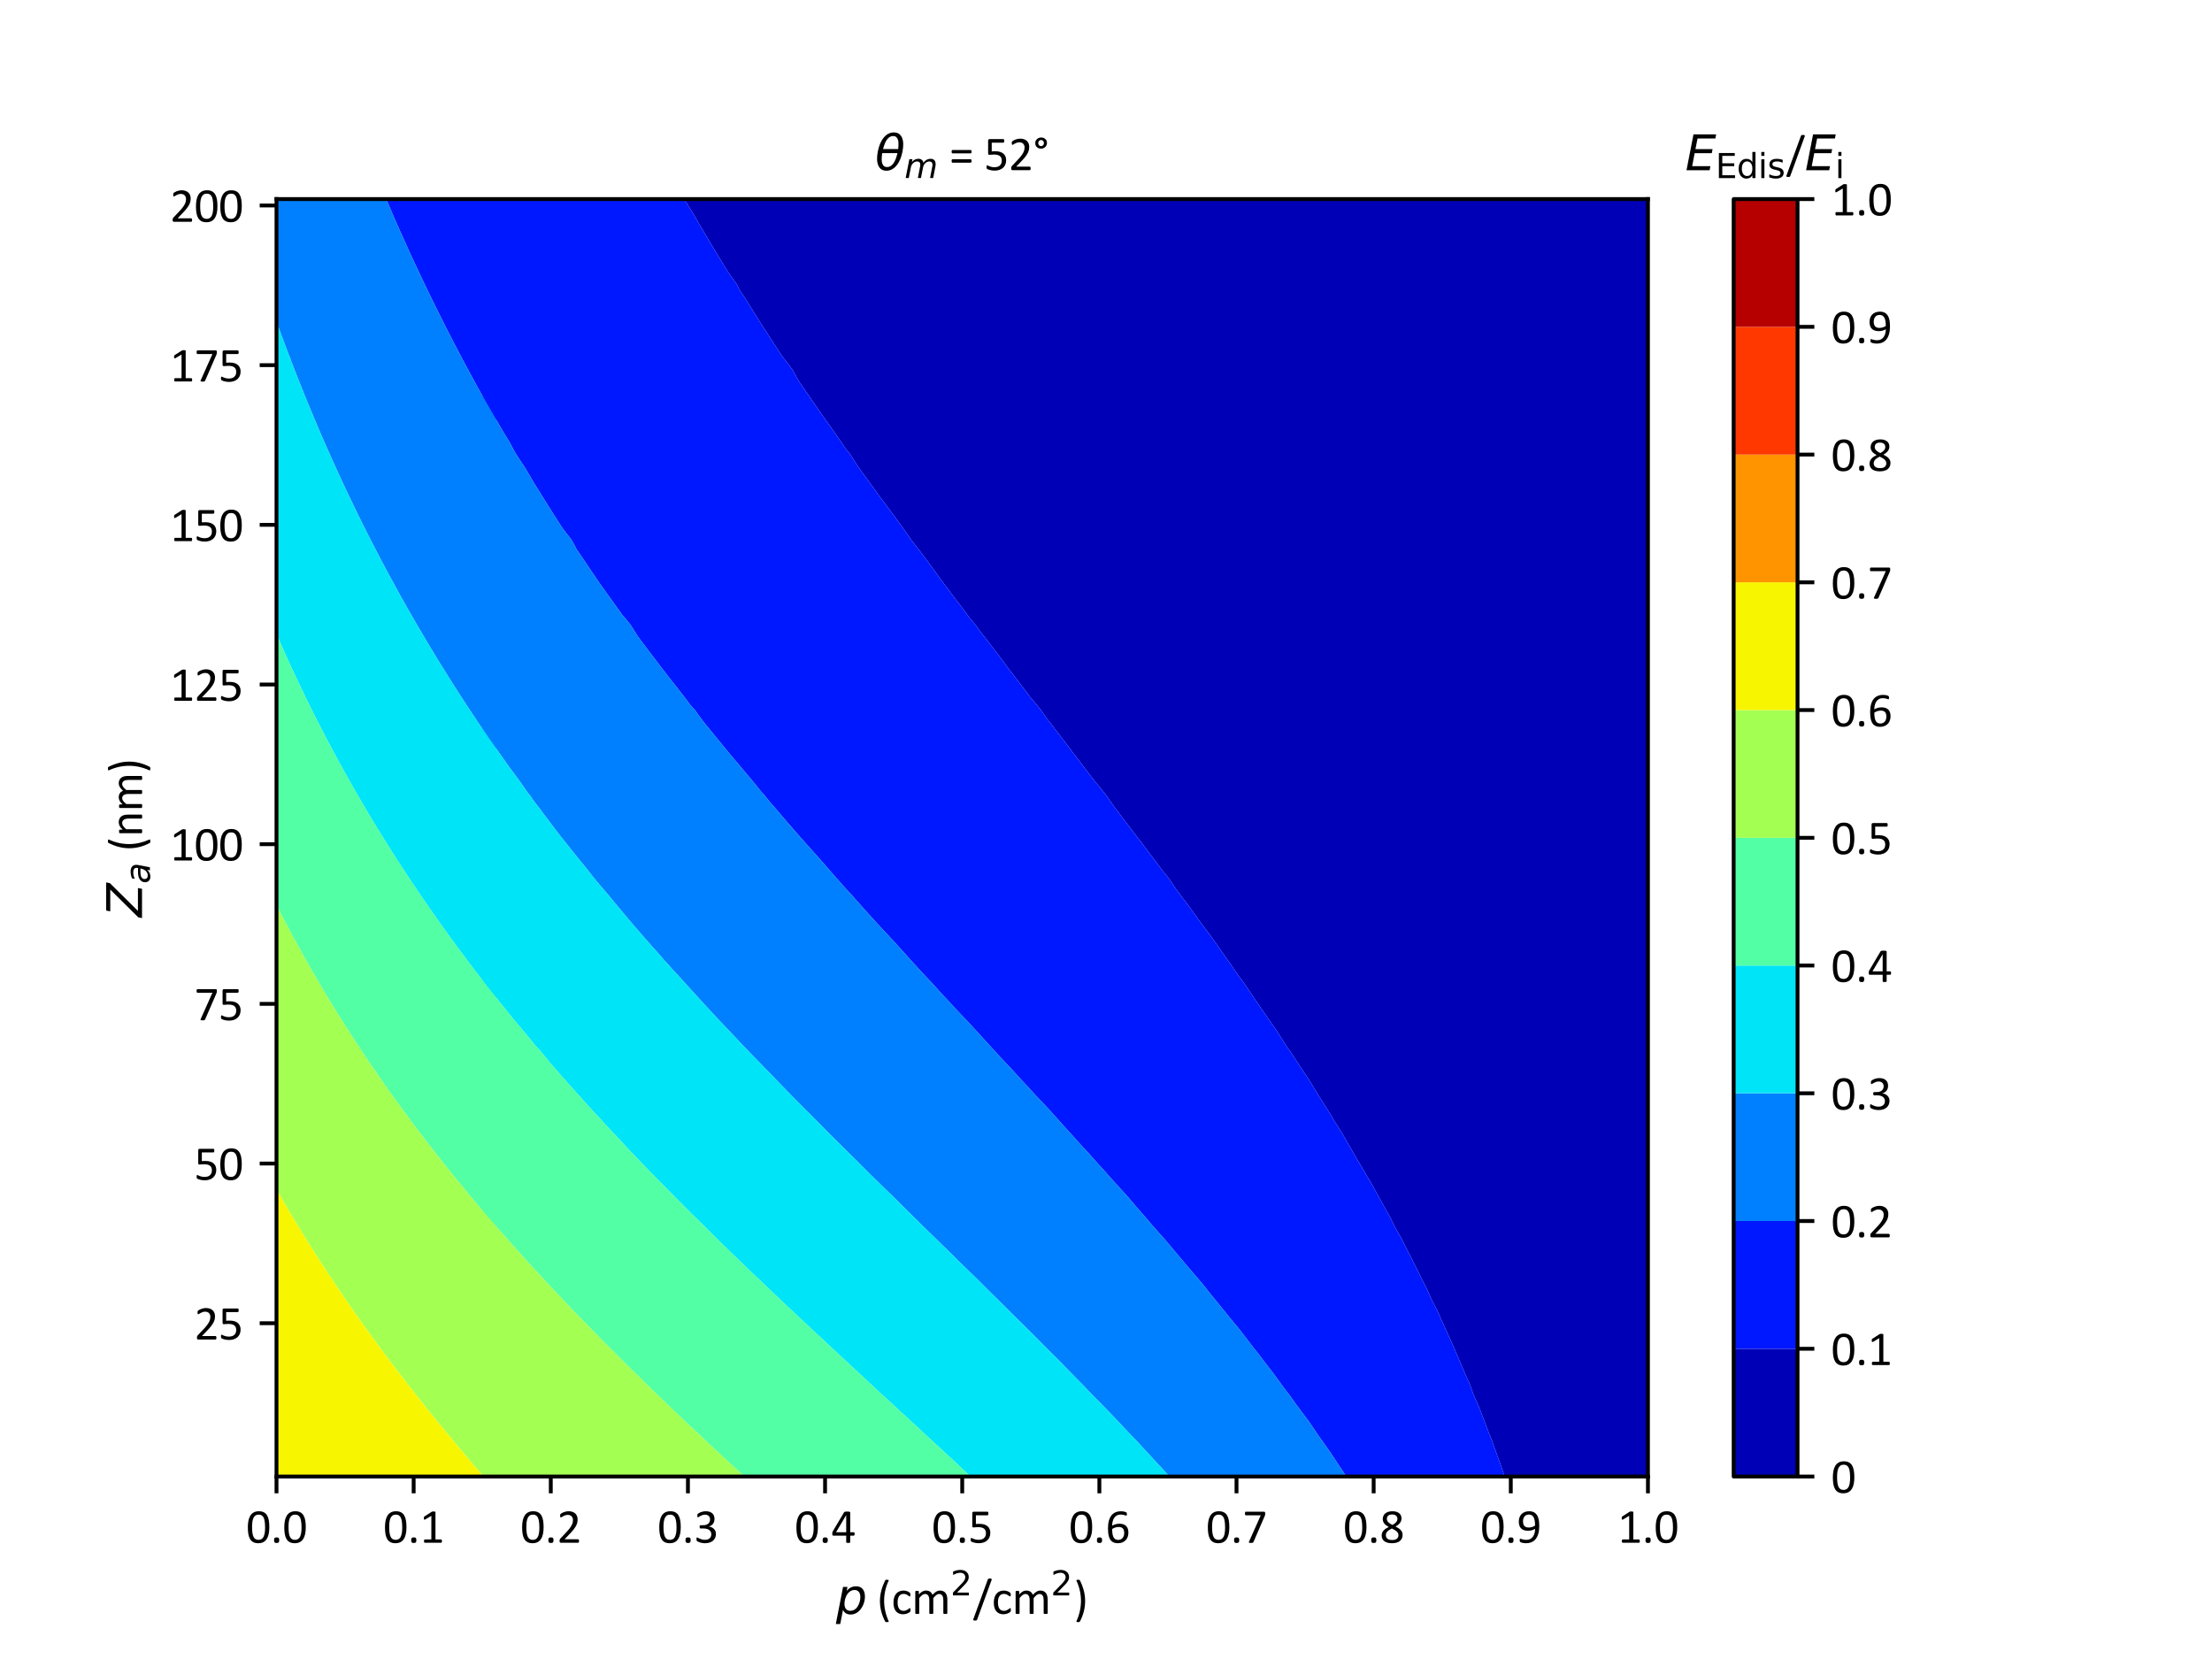 <?xml version="1.0" encoding="utf-8" standalone="no"?>
<!DOCTYPE svg PUBLIC "-//W3C//DTD SVG 1.1//EN"
  "http://www.w3.org/Graphics/SVG/1.1/DTD/svg11.dtd">
<svg xmlns:xlink="http://www.w3.org/1999/xlink" width="460.8pt" height="345.6pt" viewBox="0 0 460.8 345.6" xmlns="http://www.w3.org/2000/svg" version="1.1">
 <defs>
  <style type="text/css">*{stroke-linejoin: round; stroke-linecap: butt}</style>
 </defs>
 <g id="figure_1">
  <g id="patch_1">
   <path d="M 0 345.6 
L 460.8 345.6 
L 460.8 0 
L 0 0 
z
" style="fill: #ffffff"/>
  </g>
  <g id="axes_1">
   <g id="patch_2">
    <path d="M 57.6 307.584 
L 343.296 307.584 
L 343.296 41.472 
L 57.6 41.472 
z
" style="fill: #ffffff"/>
   </g>
   <g id="PathCollection_1">
    <path clip-path="url(#pdaa5900aac)" style="fill: #0000b6"/>
   </g>
   <g id="PathCollection_2">
    <path d="M 80.427 41.472 
L 80.443 41.51 
L 80.851 42.446 
L 81.194 43.248 
L 81.863 44.798 
L 81.964 45.03 
L 82.119 45.385 
L 82.681 46.655 
L 82.902 47.151 
L 83.195 47.82 
L 83.334 48.125 
L 83.388 48.254 
L 83.773 49.099 
L 84.186 50.022 
L 84.831 51.451 
L 84.989 51.799 
L 85.215 52.294 
L 85.706 53.356 
L 85.914 53.803 
L 86.206 54.44 
L 86.366 54.778 
L 86.427 54.915 
L 86.825 55.752 
L 87.245 56.651 
L 87.929 58.104 
L 88.053 58.365 
L 88.218 58.711 
L 88.798 59.913 
L 89.061 60.456 
L 89.452 61.272 
L 89.53 61.43 
L 89.548 61.469 
L 89.558 61.492 
L 90.01 62.405 
L 90.368 63.138 
L 91.143 64.717 
L 91.154 64.739 
L 91.163 64.757 
L 91.953 66.33 
L 92.347 67.109 
L 92.784 67.984 
L 92.836 68.083 
L 92.889 68.189 
L 92.969 68.35 
L 93.333 69.057 
L 93.553 69.49 
L 93.999 70.361 
L 94.29 70.924 
L 94.541 71.41 
L 95.171 72.612 
L 95.774 73.762 
L 96.102 74.392 
L 96.29 74.736 
L 96.798 75.71 
L 96.798 75.71 
L 96.799 75.711 
L 96.799 75.711 
L 97.458 76.938 
L 98.064 78.062 
L 98.447 78.765 
L 99.347 80.415 
L 99.511 80.718 
L 99.891 81.389 
L 100.3 82.146 
L 100.418 82.363 
L 100.657 82.792 
L 101.733 84.715 
L 101.779 84.796 
L 102.168 85.484 
L 102.937 86.837 
L 103.34 87.539 
L 103.34 84.715 
L 103.34 81.389 
L 103.34 78.062 
L 103.34 74.736 
L 103.34 71.41 
L 103.34 68.083 
L 103.34 64.757 
L 103.34 61.43 
L 103.34 58.104 
L 103.34 54.778 
L 103.34 51.451 
L 103.34 48.125 
L 103.34 44.798 
L 103.34 41.472 
L 101.816 41.472 
L 100.293 41.472 
L 98.769 41.472 
L 97.245 41.472 
L 95.721 41.472 
L 94.198 41.472 
L 92.674 41.472 
L 91.15 41.472 
L 89.627 41.472 
L 88.103 41.472 
L 86.579 41.472 
L 85.055 41.472 
L 83.532 41.472 
L 82.008 41.472 
L 80.484 41.472 
" clip-path="url(#pdaa5900aac)" style="fill: #0018ff"/>
   </g>
   <g id="PathCollection_3">
    <path d="M 103.34 87.539 
L 102.937 86.837 
L 102.168 85.484 
L 101.779 84.796 
L 101.733 84.715 
L 100.657 82.792 
L 100.418 82.363 
L 100.3 82.146 
L 99.891 81.389 
L 99.511 80.718 
L 99.347 80.415 
L 98.447 78.765 
L 98.064 78.062 
L 97.458 76.938 
L 96.799 75.711 
L 96.799 75.711 
L 96.798 75.71 
L 96.798 75.71 
L 96.29 74.736 
L 96.102 74.392 
L 95.774 73.762 
L 95.171 72.612 
L 94.541 71.41 
L 94.29 70.924 
L 93.999 70.361 
L 93.553 69.49 
L 93.333 69.057 
L 92.969 68.35 
L 92.889 68.189 
L 92.836 68.083 
L 92.784 67.984 
L 92.347 67.109 
L 91.953 66.33 
L 91.163 64.757 
L 91.154 64.739 
L 91.143 64.717 
L 90.368 63.138 
L 90.01 62.405 
L 89.558 61.492 
L 89.548 61.469 
L 89.53 61.43 
L 89.452 61.272 
L 89.061 60.456 
L 88.798 59.913 
L 88.218 58.711 
L 88.053 58.365 
L 87.929 58.104 
L 87.245 56.651 
L 86.825 55.752 
L 86.427 54.915 
L 86.366 54.778 
L 86.206 54.44 
L 85.914 53.803 
L 85.706 53.356 
L 85.215 52.294 
L 84.989 51.799 
L 84.831 51.451 
L 84.186 50.022 
L 83.773 49.099 
L 83.388 48.254 
L 83.334 48.125 
L 83.195 47.82 
L 82.902 47.151 
L 82.681 46.655 
L 82.119 45.385 
L 81.964 45.03 
L 81.863 44.798 
L 81.194 43.248 
L 80.851 42.446 
L 80.443 41.51 
L 80.427 41.472 
L 78.961 41.472 
L 77.437 41.472 
L 75.913 41.472 
L 74.389 41.472 
L 72.866 41.472 
L 71.342 41.472 
L 69.818 41.472 
L 68.295 41.472 
L 66.771 41.472 
L 65.247 41.472 
L 63.723 41.472 
L 62.2 41.472 
L 60.676 41.472 
L 59.152 41.472 
L 57.629 41.472 
L 57.629 44.798 
L 57.629 48.125 
L 57.629 51.451 
L 57.629 54.778 
L 57.629 58.104 
L 57.629 61.43 
L 57.629 64.757 
L 57.629 67.093 
L 57.828 67.648 
L 57.988 68.083 
L 58.275 68.876 
L 58.344 69.057 
L 59.183 71.342 
L 59.209 71.41 
L 59.467 72.097 
L 60.095 73.762 
L 60.128 73.853 
L 60.263 74.187 
L 60.482 74.736 
L 60.746 75.455 
L 60.839 75.71 
L 61.029 76.203 
L 61.756 78.062 
L 61.96 78.585 
L 62.69 80.415 
L 62.843 80.807 
L 62.935 81.025 
L 63.089 81.389 
L 63.3 81.933 
L 63.468 82.363 
L 63.947 83.536 
L 64.434 84.715 
L 64.82 85.647 
L 65.419 87.067 
L 65.665 87.664 
L 65.727 87.804 
L 65.832 88.042 
L 65.982 88.405 
L 66.182 88.887 
L 66.238 89.016 
L 66.279 89.115 
L 66.394 89.384 
L 66.917 90.597 
L 67.253 91.368 
L 67.762 92.531 
L 68.29 93.72 
L 68.596 94.422 
L 68.643 94.522 
L 68.723 94.694 
L 69.003 95.335 
L 69.154 95.669 
L 69.261 95.91 
L 69.532 96.51 
L 69.936 97.4 
L 70.221 98.021 
L 70.783 99.241 
L 71.312 100.373 
L 71.637 101.081 
L 71.767 101.347 
L 72.071 102.007 
L 72.221 102.321 
L 72.321 102.536 
L 72.553 103.024 
L 73.001 103.962 
L 73.344 104.674 
L 73.881 105.783 
L 74.491 107.026 
L 74.787 107.64 
L 74.972 108 
L 75.428 108.939 
L 75.446 108.974 
L 75.457 108.997 
L 75.48 109.044 
L 76.109 110.297 
L 76.629 111.326 
L 77.054 112.162 
L 77.833 113.679 
L 78.047 114.101 
L 78.154 114.298 
L 78.343 114.653 
L 78.774 115.498 
L 78.84 115.627 
L 79.256 116.42 
L 80.082 117.979 
L 80.298 118.385 
L 81.344 120.331 
L 81.415 120.464 
L 81.582 120.763 
L 81.884 121.306 
L 82.387 122.247 
L 82.405 122.28 
L 82.442 122.347 
L 82.694 122.802 
L 83.612 124.458 
L 83.709 124.632 
L 84.716 126.421 
L 85.035 126.984 
L 85.206 127.279 
L 85.601 127.958 
L 85.929 128.546 
L 86.155 128.933 
L 86.993 130.381 
L 87.521 131.285 
L 87.961 132.034 
L 88.38 132.744 
L 88.707 133.293 
L 88.912 133.637 
L 89.335 134.348 
L 89.494 134.611 
L 89.54 134.689 
L 90.084 135.585 
L 90.437 136.169 
L 90.986 137.074 
L 91.237 137.482 
L 91.517 137.938 
L 92.182 139.012 
L 92.978 140.29 
L 93.256 140.738 
L 93.594 141.264 
L 94.096 142.068 
L 94.201 142.238 
L 94.542 142.774 
L 95.703 144.59 
L 95.714 144.607 
L 95.765 144.686 
L 96.896 146.428 
L 97.232 146.943 
L 97.346 147.113 
L 97.88 147.917 
L 98.096 148.25 
L 98.208 148.424 
L 98.52 148.891 
L 99.306 150.071 
L 100.09 151.243 
L 100.248 151.478 
L 100.372 151.661 
L 101.121 152.761 
L 101.691 153.595 
L 102.15 154.268 
L 102.358 154.57 
L 102.948 155.426 
L 103.34 155.985 
L 103.34 154.57 
L 103.34 151.243 
L 103.34 147.917 
L 103.34 144.59 
L 103.34 141.264 
L 103.34 137.938 
L 103.34 134.611 
L 103.34 131.285 
L 103.34 127.958 
L 103.34 124.632 
L 103.34 121.306 
L 103.34 117.979 
L 103.34 114.653 
L 103.34 111.326 
L 103.34 108 
L 103.34 104.674 
L 103.34 101.347 
L 103.34 98.021 
L 103.34 94.694 
L 103.34 91.368 
L 103.34 88.042 
" clip-path="url(#pdaa5900aac)" style="fill: #0080ff"/>
   </g>
   <g id="PathCollection_4">
    <path d="M 103.34 155.985 
L 102.948 155.426 
L 102.358 154.57 
L 102.15 154.268 
L 101.691 153.595 
L 101.121 152.761 
L 100.372 151.661 
L 100.248 151.478 
L 100.09 151.243 
L 99.306 150.071 
L 98.52 148.891 
L 98.208 148.424 
L 98.096 148.25 
L 97.88 147.917 
L 97.346 147.113 
L 97.232 146.943 
L 96.896 146.428 
L 95.765 144.686 
L 95.714 144.607 
L 95.703 144.59 
L 94.542 142.774 
L 94.201 142.238 
L 94.096 142.068 
L 93.594 141.264 
L 93.256 140.738 
L 92.978 140.29 
L 92.182 139.012 
L 91.517 137.938 
L 91.237 137.482 
L 90.986 137.074 
L 90.437 136.169 
L 90.084 135.585 
L 89.54 134.689 
L 89.494 134.611 
L 89.335 134.348 
L 88.912 133.637 
L 88.707 133.293 
L 88.38 132.744 
L 87.961 132.034 
L 87.521 131.285 
L 86.993 130.381 
L 86.155 128.933 
L 85.929 128.546 
L 85.601 127.958 
L 85.206 127.279 
L 85.035 126.984 
L 84.716 126.421 
L 83.709 124.632 
L 83.612 124.458 
L 82.694 122.802 
L 82.442 122.347 
L 82.405 122.28 
L 82.387 122.247 
L 81.884 121.306 
L 81.582 120.763 
L 81.415 120.464 
L 81.344 120.331 
L 80.298 118.385 
L 80.082 117.979 
L 79.256 116.42 
L 78.84 115.627 
L 78.774 115.498 
L 78.343 114.653 
L 78.154 114.298 
L 78.047 114.101 
L 77.833 113.679 
L 77.054 112.162 
L 76.629 111.326 
L 76.109 110.297 
L 75.48 109.044 
L 75.457 108.997 
L 75.446 108.974 
L 75.428 108.939 
L 74.972 108 
L 74.787 107.64 
L 74.491 107.026 
L 73.881 105.783 
L 73.344 104.674 
L 73.001 103.962 
L 72.553 103.024 
L 72.321 102.536 
L 72.221 102.321 
L 72.071 102.007 
L 71.767 101.347 
L 71.637 101.081 
L 71.312 100.373 
L 70.783 99.241 
L 70.221 98.021 
L 69.936 97.4 
L 69.532 96.51 
L 69.261 95.91 
L 69.154 95.669 
L 69.003 95.335 
L 68.723 94.694 
L 68.643 94.522 
L 68.596 94.422 
L 68.29 93.72 
L 67.762 92.531 
L 67.253 91.368 
L 66.917 90.597 
L 66.394 89.384 
L 66.279 89.115 
L 66.238 89.016 
L 66.182 88.887 
L 65.982 88.405 
L 65.832 88.042 
L 65.727 87.804 
L 65.665 87.664 
L 65.419 87.067 
L 64.82 85.647 
L 64.434 84.715 
L 63.947 83.536 
L 63.468 82.363 
L 63.3 81.933 
L 63.089 81.389 
L 62.935 81.025 
L 62.843 80.807 
L 62.69 80.415 
L 61.96 78.585 
L 61.756 78.062 
L 61.029 76.203 
L 60.839 75.71 
L 60.746 75.455 
L 60.482 74.736 
L 60.263 74.187 
L 60.128 73.853 
L 60.095 73.762 
L 59.467 72.097 
L 59.209 71.41 
L 59.183 71.342 
L 58.344 69.057 
L 58.275 68.876 
L 57.988 68.083 
L 57.828 67.648 
L 57.629 67.093 
L 57.629 68.083 
L 57.629 71.41 
L 57.629 74.736 
L 57.629 78.062 
L 57.629 81.389 
L 57.629 84.715 
L 57.629 88.042 
L 57.629 91.368 
L 57.629 94.694 
L 57.629 98.021 
L 57.629 101.347 
L 57.629 104.674 
L 57.629 108 
L 57.629 111.326 
L 57.629 114.653 
L 57.629 117.979 
L 57.629 121.306 
L 57.629 124.632 
L 57.629 127.958 
L 57.629 131.285 
L 57.629 132.207 
L 57.938 132.914 
L 58.167 133.436 
L 58.257 133.637 
L 58.377 133.91 
L 58.69 134.611 
L 58.821 134.91 
L 59.129 135.585 
L 59.673 136.801 
L 60.192 137.938 
L 60.534 138.687 
L 61.015 139.726 
L 61.199 140.122 
L 61.279 140.29 
L 61.393 140.535 
L 61.741 141.264 
L 61.875 141.558 
L 62.202 142.238 
L 62.749 143.392 
L 63.327 144.59 
L 63.612 145.179 
L 63.976 145.924 
L 64.318 146.619 
L 64.48 146.943 
L 64.73 147.449 
L 64.965 147.917 
L 65.051 148.094 
L 65.455 148.891 
L 65.909 149.798 
L 66.645 151.243 
L 66.737 151.423 
L 66.845 151.632 
L 67.52 152.934 
L 67.868 153.595 
L 68.349 154.52 
L 68.376 154.57 
L 68.405 154.624 
L 68.45 154.71 
L 68.895 155.544 
L 69.15 156.028 
L 69.635 156.932 
L 69.906 157.435 
L 70.157 157.896 
L 70.801 159.077 
L 71.449 160.248 
L 71.77 160.835 
L 71.848 160.972 
L 71.992 161.222 
L 72.236 161.665 
L 72.53 162.197 
L 73.116 163.232 
L 73.867 164.549 
L 74.157 165.056 
L 75.228 166.901 
L 75.31 167.043 
L 75.807 167.875 
L 76.171 168.501 
L 76.369 168.841 
L 76.374 168.849 
L 77.586 170.875 
L 77.784 171.202 
L 78.681 172.676 
L 79.219 173.554 
L 79.534 174.058 
L 79.827 174.528 
L 79.979 174.778 
L 80.061 174.911 
L 80.433 175.502 
L 81.085 176.544 
L 81.915 177.854 
L 81.987 177.967 
L 82.047 178.063 
L 82.858 179.324 
L 83.432 180.207 
L 83.866 180.879 
L 84.067 181.181 
L 84.322 181.572 
L 84.702 182.155 
L 85.324 183.093 
L 86.268 184.507 
L 86.453 184.783 
L 87.235 185.94 
L 87.701 186.627 
L 87.86 186.859 
L 88.035 187.113 
L 88.534 187.834 
L 88.809 188.238 
L 88.95 188.445 
L 89.203 188.808 
L 90.108 190.109 
L 90.846 191.16 
L 91.086 191.501 
L 91.262 191.749 
L 91.957 192.726 
L 92.521 193.512 
L 93.005 194.187 
L 93.224 194.486 
L 93.529 194.909 
L 93.927 195.461 
L 94.496 196.24 
L 95.653 197.813 
L 95.695 197.87 
L 95.832 198.053 
L 96.922 199.516 
L 97.408 200.165 
L 97.775 200.648 
L 98.148 201.139 
L 98.398 201.474 
L 98.887 202.113 
L 99.486 202.899 
L 100.162 203.778 
L 100.371 204.05 
L 100.694 204.466 
L 101.4 205.374 
L 102.532 206.818 
L 102.682 207.009 
L 103.3 207.792 
L 103.325 207.824 
L 103.34 207.842 
L 103.34 207.792 
L 103.34 204.466 
L 103.34 201.139 
L 103.34 197.813 
L 103.34 194.486 
L 103.34 191.16 
L 103.34 187.834 
L 103.34 184.507 
L 103.34 181.181 
L 103.34 177.854 
L 103.34 174.528 
L 103.34 171.202 
L 103.34 167.875 
L 103.34 164.549 
L 103.34 161.222 
L 103.34 157.896 
" clip-path="url(#pdaa5900aac)" style="fill: #00e4f8"/>
   </g>
   <g id="PathCollection_5">
    <path d="M 103.34 207.842 
L 103.325 207.824 
L 103.3 207.792 
L 102.682 207.009 
L 102.532 206.818 
L 101.4 205.374 
L 100.694 204.466 
L 100.371 204.05 
L 100.162 203.778 
L 99.486 202.899 
L 98.887 202.113 
L 98.398 201.474 
L 98.148 201.139 
L 97.775 200.648 
L 97.408 200.165 
L 96.922 199.516 
L 95.832 198.053 
L 95.695 197.87 
L 95.653 197.813 
L 94.496 196.24 
L 93.927 195.461 
L 93.529 194.909 
L 93.224 194.486 
L 93.005 194.187 
L 92.521 193.512 
L 91.957 192.726 
L 91.262 191.749 
L 91.086 191.501 
L 90.846 191.16 
L 90.108 190.109 
L 89.203 188.808 
L 88.95 188.445 
L 88.809 188.238 
L 88.534 187.834 
L 88.035 187.113 
L 87.86 186.859 
L 87.701 186.627 
L 87.235 185.94 
L 86.453 184.783 
L 86.268 184.507 
L 85.324 183.093 
L 84.702 182.155 
L 84.322 181.572 
L 84.067 181.181 
L 83.866 180.879 
L 83.432 180.207 
L 82.858 179.324 
L 82.047 178.063 
L 81.987 177.967 
L 81.915 177.854 
L 81.085 176.544 
L 80.433 175.502 
L 80.061 174.911 
L 79.979 174.778 
L 79.827 174.528 
L 79.534 174.058 
L 79.219 173.554 
L 78.681 172.676 
L 77.784 171.202 
L 77.586 170.875 
L 76.374 168.849 
L 76.369 168.841 
L 76.171 168.501 
L 75.807 167.875 
L 75.31 167.043 
L 75.228 166.901 
L 74.157 165.056 
L 73.867 164.549 
L 73.116 163.232 
L 72.53 162.197 
L 72.236 161.665 
L 71.992 161.222 
L 71.848 160.972 
L 71.77 160.835 
L 71.449 160.248 
L 70.801 159.077 
L 70.157 157.896 
L 69.906 157.435 
L 69.635 156.932 
L 69.15 156.028 
L 68.895 155.544 
L 68.45 154.71 
L 68.405 154.624 
L 68.376 154.57 
L 68.349 154.52 
L 67.868 153.595 
L 67.52 152.934 
L 66.845 151.632 
L 66.737 151.423 
L 66.645 151.243 
L 65.909 149.798 
L 65.455 148.891 
L 65.051 148.094 
L 64.965 147.917 
L 64.73 147.449 
L 64.48 146.943 
L 64.318 146.619 
L 63.976 145.924 
L 63.612 145.179 
L 63.327 144.59 
L 62.749 143.392 
L 62.202 142.238 
L 61.875 141.558 
L 61.741 141.264 
L 61.393 140.535 
L 61.279 140.29 
L 61.199 140.122 
L 61.015 139.726 
L 60.534 138.687 
L 60.192 137.938 
L 59.673 136.801 
L 59.129 135.585 
L 58.821 134.91 
L 58.69 134.611 
L 58.377 133.91 
L 58.257 133.637 
L 58.167 133.436 
L 57.938 132.914 
L 57.629 132.207 
L 57.629 134.611 
L 57.629 137.938 
L 57.629 141.264 
L 57.629 144.59 
L 57.629 147.917 
L 57.629 151.243 
L 57.629 154.57 
L 57.629 157.896 
L 57.629 161.222 
L 57.629 164.549 
L 57.629 167.875 
L 57.629 171.202 
L 57.629 174.528 
L 57.629 177.854 
L 57.629 181.181 
L 57.629 184.507 
L 57.629 187.834 
L 57.629 188.638 
L 57.977 189.322 
L 58.927 191.16 
L 59.046 191.391 
L 60.164 193.512 
L 60.185 193.553 
L 60.691 194.486 
L 61.18 195.408 
L 61.209 195.461 
L 62.333 197.521 
L 62.496 197.813 
L 63.411 199.459 
L 63.81 200.165 
L 63.888 200.304 
L 64.367 201.139 
L 64.663 201.667 
L 64.922 202.113 
L 65.702 203.472 
L 66.285 204.466 
L 66.652 205.093 
L 67.002 205.682 
L 67.417 206.382 
L 67.68 206.818 
L 68.227 207.731 
L 68.251 207.77 
L 68.264 207.792 
L 68.274 207.81 
L 68.856 208.766 
L 69.149 209.252 
L 69.604 209.991 
L 69.931 210.523 
L 70.302 211.118 
L 70.901 212.082 
L 71.78 213.471 
L 72.012 213.839 
L 72.145 214.048 
L 72.403 214.445 
L 72.892 215.211 
L 73.024 215.419 
L 73.246 215.766 
L 74.001 216.923 
L 74.457 217.624 
L 74.555 217.771 
L 75.61 219.368 
L 76.116 220.123 
L 76.177 220.214 
L 76.775 221.098 
L 77.024 221.471 
L 77.435 222.072 
L 78.079 223.021 
L 78.927 224.246 
L 78.98 224.323 
L 79.05 224.424 
L 79.915 225.667 
L 80.701 226.776 
L 81.035 227.252 
L 81.394 227.75 
L 81.89 228.446 
L 82.088 228.725 
L 82.378 229.129 
L 83.086 230.104 
L 83.632 230.857 
L 83.794 231.077 
L 84.796 232.442 
L 85.492 233.377 
L 85.513 233.405 
L 85.531 233.429 
L 85.591 233.51 
L 86.26 234.403 
L 86.388 234.576 
L 86.995 235.377 
L 87.406 235.925 
L 87.877 236.541 
L 88.238 237.016 
L 88.789 237.73 
L 89.313 238.414 
L 90.614 240.082 
L 90.651 240.129 
L 91.382 241.056 
L 91.743 241.517 
L 91.919 241.739 
L 92.152 242.03 
L 93.166 243.307 
L 94.035 244.382 
L 94.167 244.547 
L 94.248 244.646 
L 95.111 245.714 
L 95.951 246.735 
L 96.311 247.175 
L 96.754 247.709 
L 97.338 248.417 
L 97.56 248.683 
L 97.667 248.812 
L 97.851 249.032 
L 99.037 250.451 
L 99.533 251.035 
L 100.153 251.77 
L 100.512 252.19 
L 101.015 252.783 
L 101.536 253.387 
L 102.129 254.079 
L 102.375 254.362 
L 103.006 255.091 
L 103.34 255.479 
L 103.34 254.362 
L 103.34 251.035 
L 103.34 247.709 
L 103.34 244.382 
L 103.34 241.056 
L 103.34 237.73 
L 103.34 234.403 
L 103.34 231.077 
L 103.34 227.75 
L 103.34 224.424 
L 103.34 221.098 
L 103.34 217.771 
L 103.34 214.445 
L 103.34 211.118 
" clip-path="url(#pdaa5900aac)" style="fill: #53ffa4"/>
   </g>
   <g id="PathCollection_6">
    <path d="M 103.34 255.479 
L 103.006 255.091 
L 102.375 254.362 
L 102.129 254.079 
L 101.536 253.387 
L 101.015 252.783 
L 100.512 252.19 
L 100.153 251.77 
L 99.533 251.035 
L 99.037 250.451 
L 97.851 249.032 
L 97.667 248.812 
L 97.56 248.683 
L 97.338 248.417 
L 96.754 247.709 
L 96.311 247.175 
L 95.951 246.735 
L 95.111 245.714 
L 94.248 244.646 
L 94.167 244.547 
L 94.035 244.382 
L 93.166 243.307 
L 92.152 242.03 
L 91.919 241.739 
L 91.743 241.517 
L 91.382 241.056 
L 90.651 240.129 
L 90.614 240.082 
L 89.313 238.414 
L 88.789 237.73 
L 88.238 237.016 
L 87.877 236.541 
L 87.406 235.925 
L 86.995 235.377 
L 86.388 234.576 
L 86.26 234.403 
L 85.591 233.51 
L 85.531 233.429 
L 85.513 233.405 
L 85.492 233.377 
L 84.796 232.442 
L 83.794 231.077 
L 83.632 230.857 
L 83.086 230.104 
L 82.378 229.129 
L 82.088 228.725 
L 81.89 228.446 
L 81.394 227.75 
L 81.035 227.252 
L 80.701 226.776 
L 79.915 225.667 
L 79.05 224.424 
L 78.98 224.323 
L 78.927 224.246 
L 78.079 223.021 
L 77.435 222.072 
L 77.024 221.471 
L 76.775 221.098 
L 76.177 220.214 
L 76.116 220.123 
L 75.61 219.368 
L 74.555 217.771 
L 74.457 217.624 
L 74.001 216.923 
L 73.246 215.766 
L 73.024 215.419 
L 72.892 215.211 
L 72.403 214.445 
L 72.145 214.048 
L 72.012 213.839 
L 71.78 213.471 
L 70.901 212.082 
L 70.302 211.118 
L 69.931 210.523 
L 69.604 209.991 
L 69.149 209.252 
L 68.856 208.766 
L 68.274 207.81 
L 68.264 207.792 
L 68.251 207.77 
L 68.227 207.731 
L 67.68 206.818 
L 67.417 206.382 
L 67.002 205.682 
L 66.652 205.093 
L 66.285 204.466 
L 65.702 203.472 
L 64.922 202.113 
L 64.663 201.667 
L 64.367 201.139 
L 63.888 200.304 
L 63.81 200.165 
L 63.411 199.459 
L 62.496 197.813 
L 62.333 197.521 
L 61.209 195.461 
L 61.18 195.408 
L 60.691 194.486 
L 60.185 193.553 
L 60.164 193.512 
L 59.046 191.391 
L 58.927 191.16 
L 57.977 189.322 
L 57.629 188.638 
L 57.629 191.16 
L 57.629 194.486 
L 57.629 197.813 
L 57.629 201.139 
L 57.629 204.466 
L 57.629 207.792 
L 57.629 211.118 
L 57.629 214.445 
L 57.629 217.771 
L 57.629 221.098 
L 57.629 224.424 
L 57.629 227.75 
L 57.629 231.077 
L 57.629 234.403 
L 57.629 237.73 
L 57.629 241.056 
L 57.629 244.382 
L 57.629 247.709 
L 57.629 247.831 
L 57.909 248.321 
L 58.102 248.659 
L 58.116 248.683 
L 59.294 250.726 
L 59.478 251.035 
L 60.383 252.579 
L 60.868 253.387 
L 60.925 253.485 
L 61.453 254.362 
L 61.715 254.8 
L 62.042 255.336 
L 62.744 256.5 
L 63.483 257.688 
L 63.667 257.987 
L 63.829 258.247 
L 64.497 259.325 
L 64.955 260.04 
L 65.452 260.829 
L 65.572 261.014 
L 66.018 261.711 
L 66.194 261.989 
L 66.27 262.108 
L 66.379 262.277 
L 66.983 263.22 
L 67.718 264.341 
L 68.055 264.864 
L 69.27 266.693 
L 69.308 266.751 
L 69.922 267.667 
L 70.458 268.466 
L 70.578 268.641 
L 71.676 270.265 
L 72.184 270.994 
L 72.718 271.774 
L 73.124 272.354 
L 73.51 272.913 
L 73.818 273.346 
L 74.458 274.258 
L 74.503 274.32 
L 74.566 274.407 
L 74.707 274.608 
L 75.193 275.294 
L 75.359 275.531 
L 75.567 275.82 
L 76.113 276.59 
L 76.88 277.646 
L 77.219 278.122 
L 78.379 279.704 
L 78.531 279.912 
L 78.595 279.999 
L 78.643 280.062 
L 79.313 280.973 
L 79.782 281.607 
L 80.037 281.947 
L 80.98 283.218 
L 81.805 284.299 
L 81.967 284.516 
L 82.076 284.659 
L 82.879 285.724 
L 83.599 286.651 
L 84.012 287.191 
L 84.35 287.626 
L 84.966 288.423 
L 85.107 288.6 
L 85.424 289.011 
L 86.06 289.819 
L 86.714 290.657 
L 86.952 290.952 
L 87.879 292.131 
L 88.464 292.858 
L 88.648 293.089 
L 88.823 293.304 
L 89.553 294.212 
L 89.593 294.262 
L 89.606 294.278 
L 89.612 294.286 
L 89.615 294.289 
L 90.393 295.253 
L 90.59 295.5 
L 90.799 295.755 
L 91.368 296.459 
L 92.312 297.605 
L 92.543 297.891 
L 93.127 298.594 
L 93.844 299.466 
L 94.257 299.957 
L 94.615 300.384 
L 95.068 300.931 
L 95.349 301.268 
L 95.886 301.905 
L 96.474 302.614 
L 97.064 303.305 
L 97.359 303.656 
L 97.876 304.258 
L 98.453 304.946 
L 99.798 306.504 
L 99.854 306.57 
L 99.889 306.61 
L 100.443 307.255 
L 100.729 307.584 
L 101.816 307.584 
L 103.34 307.584 
L 103.34 304.258 
L 103.34 300.931 
L 103.34 297.605 
L 103.34 294.278 
L 103.34 290.952 
L 103.34 287.626 
L 103.34 284.299 
L 103.34 280.973 
L 103.34 277.646 
L 103.34 274.32 
L 103.34 270.994 
L 103.34 267.667 
L 103.34 264.341 
L 103.34 261.014 
L 103.34 257.688 
" clip-path="url(#pdaa5900aac)" style="fill: #a4ff53"/>
   </g>
   <g id="PathCollection_7">
    <path d="M 100.729 307.584 
L 100.443 307.255 
L 99.889 306.61 
L 99.854 306.57 
L 99.798 306.504 
L 98.453 304.946 
L 97.876 304.258 
L 97.359 303.656 
L 97.064 303.305 
L 96.474 302.614 
L 95.886 301.905 
L 95.349 301.268 
L 95.068 300.931 
L 94.615 300.384 
L 94.257 299.957 
L 93.844 299.466 
L 93.127 298.594 
L 92.543 297.891 
L 92.312 297.605 
L 91.368 296.459 
L 90.799 295.755 
L 90.59 295.5 
L 90.393 295.253 
L 89.615 294.289 
L 89.612 294.286 
L 89.606 294.278 
L 89.593 294.262 
L 89.553 294.212 
L 88.823 293.304 
L 88.648 293.089 
L 88.464 292.858 
L 87.879 292.131 
L 86.952 290.952 
L 86.714 290.657 
L 86.06 289.819 
L 85.424 289.011 
L 85.107 288.6 
L 84.966 288.423 
L 84.35 287.626 
L 84.012 287.191 
L 83.599 286.651 
L 82.879 285.724 
L 82.076 284.659 
L 81.967 284.516 
L 81.805 284.299 
L 80.98 283.218 
L 80.037 281.947 
L 79.782 281.607 
L 79.313 280.973 
L 78.643 280.062 
L 78.595 279.999 
L 78.531 279.912 
L 78.379 279.704 
L 77.219 278.122 
L 76.88 277.646 
L 76.113 276.59 
L 75.567 275.82 
L 75.359 275.531 
L 75.193 275.294 
L 74.707 274.608 
L 74.566 274.407 
L 74.503 274.32 
L 74.458 274.258 
L 73.818 273.346 
L 73.51 272.913 
L 73.124 272.354 
L 72.718 271.774 
L 72.184 270.994 
L 71.676 270.265 
L 70.578 268.641 
L 70.458 268.466 
L 69.922 267.667 
L 69.308 266.751 
L 69.27 266.693 
L 68.055 264.864 
L 67.718 264.341 
L 66.983 263.22 
L 66.379 262.277 
L 66.27 262.108 
L 66.194 261.989 
L 66.018 261.711 
L 65.572 261.014 
L 65.452 260.829 
L 64.955 260.04 
L 64.497 259.325 
L 63.829 258.247 
L 63.667 257.987 
L 63.483 257.688 
L 62.744 256.5 
L 62.042 255.336 
L 61.715 254.8 
L 61.453 254.362 
L 60.925 253.485 
L 60.868 253.387 
L 60.383 252.579 
L 59.478 251.035 
L 59.294 250.726 
L 58.116 248.683 
L 58.102 248.659 
L 57.909 248.321 
L 57.629 247.831 
L 57.629 251.035 
L 57.629 254.362 
L 57.629 257.688 
L 57.629 261.014 
L 57.629 264.341 
L 57.629 267.667 
L 57.629 270.994 
L 57.629 274.32 
L 57.629 277.646 
L 57.629 280.973 
L 57.629 284.299 
L 57.629 287.626 
L 57.629 290.952 
L 57.629 294.278 
L 57.629 297.605 
L 57.629 300.931 
L 57.629 304.258 
L 57.629 307.584 
L 59.152 307.584 
L 60.676 307.584 
L 62.2 307.584 
L 63.723 307.584 
L 65.247 307.584 
L 66.771 307.584 
L 68.295 307.584 
L 69.818 307.584 
L 71.342 307.584 
L 72.866 307.584 
L 74.389 307.584 
L 75.913 307.584 
L 77.437 307.584 
L 78.961 307.584 
L 80.484 307.584 
L 82.008 307.584 
L 83.532 307.584 
L 85.055 307.584 
L 86.579 307.584 
L 88.103 307.584 
L 89.627 307.584 
L 91.15 307.584 
L 92.674 307.584 
L 94.198 307.584 
L 95.721 307.584 
L 97.245 307.584 
L 98.769 307.584 
L 100.293 307.584 
" clip-path="url(#pdaa5900aac)" style="fill: #f8f500"/>
   </g>
   <g id="PathCollection_8">
    <path clip-path="url(#pdaa5900aac)" style="fill: #ff9400"/>
   </g>
   <g id="PathCollection_9">
    <path clip-path="url(#pdaa5900aac)" style="fill: #ff3800"/>
   </g>
   <g id="PathCollection_10">
    <path clip-path="url(#pdaa5900aac)" style="fill: #b60000"/>
   </g>
   <g id="PathCollection_11">
    <path d="M 142.565 41.472 
L 143.116 42.465 
L 144.157 44.07 
L 145.117 45.752 
L 147.821 50.342 
L 148.557 51.575 
L 151.03 55.653 
L 151.534 56.461 
L 151.632 56.615 
L 151.715 56.761 
L 153.481 59.213 
L 154.151 60.559 
L 155.015 61.811 
L 158.199 66.898 
L 158.95 68.083 
L 162.904 74.189 
L 163.013 74.356 
L 163.794 75.296 
L 165.042 76.954 
L 166.314 79.237 
L 166.504 79.552 
L 167.201 80.563 
L 170.825 85.824 
L 171.909 87.356 
L 175.25 92.096 
L 176.117 93.419 
L 177.147 94.694 
L 178.694 97.14 
L 178.81 97.292 
L 178.906 97.429 
L 179.286 97.968 
L 182.071 101.793 
L 183.349 103.565 
L 186.113 107.273 
L 187.991 109.837 
L 189.721 112.333 
L 189.805 112.435 
L 189.863 112.526 
L 189.94 112.636 
L 191.814 115.033 
L 193.345 117.088 
L 196.42 121.306 
L 197.201 122.338 
L 198.789 124.475 
L 200.621 126.856 
L 201.159 127.578 
L 201.736 128.383 
L 202.543 129.396 
L 203.208 130.176 
L 203.58 130.699 
L 203.793 131.035 
L 205.172 132.774 
L 208.018 136.491 
L 209.907 139.046 
L 212.505 142.421 
L 214.679 145.319 
L 214.95 145.617 
L 216.831 147.917 
L 218.045 149.655 
L 218.722 150.515 
L 222.778 155.798 
L 223.502 156.787 
L 227.831 162.445 
L 228.285 163.06 
L 229.02 163.884 
L 230.433 165.658 
L 232.219 168.226 
L 232.242 168.256 
L 232.309 168.34 
L 237.011 174.528 
L 237.502 175.145 
L 241.744 180.8 
L 242.258 181.495 
L 242.865 182.207 
L 243.764 183.398 
L 244.902 185.096 
L 245.566 185.996 
L 247.542 188.61 
L 250.179 192.269 
L 252.028 194.708 
L 254.722 198.541 
L 255.989 200.352 
L 256.225 200.65 
L 256.562 201.139 
L 256.983 201.817 
L 257.55 202.635 
L 258.361 203.737 
L 259.083 204.718 
L 261.942 208.935 
L 262.47 209.69 
L 262.68 210.01 
L 266.034 214.841 
L 266.944 216.282 
L 267.844 217.7 
L 268.275 218.342 
L 268.674 218.88 
L 268.933 219.255 
L 269.079 219.499 
L 270.384 221.478 
L 272.82 225.146 
L 274.382 227.75 
L 276.986 231.858 
L 278.264 234.023 
L 278.66 234.581 
L 279.897 236.621 
L 281.293 239.044 
L 281.39 239.219 
L 282.178 240.609 
L 285.043 245.491 
L 285.688 246.527 
L 288.562 251.764 
L 289.336 253.135 
L 289.622 253.62 
L 289.979 254.362 
L 290.423 255.302 
L 291.001 256.344 
L 291.35 256.96 
L 291.743 257.633 
L 294.593 263.232 
L 294.672 263.378 
L 295.145 264.337 
L 297.507 269.057 
L 297.695 269.504 
L 297.845 269.843 
L 298.353 270.993 
L 298.933 272.102 
L 299.394 272.954 
L 299.652 273.542 
L 300.15 274.7 
L 302.943 280.841 
L 302.992 280.973 
L 303.125 281.305 
L 305.67 287.245 
L 306.168 288.325 
L 306.724 289.843 
L 307.115 290.909 
L 307.624 292.023 
L 307.805 292.441 
L 308.056 292.978 
L 310.245 298.714 
L 310.596 299.564 
L 312.549 304.986 
L 312.767 305.557 
L 313.446 307.584 
L 319.012 307.584 
L 327.107 307.584 
L 335.201 307.584 
L 343.296 307.584 
L 343.296 298.714 
L 343.296 289.843 
L 343.296 280.973 
L 343.296 272.102 
L 343.296 263.232 
L 343.296 254.362 
L 343.296 245.491 
L 343.296 236.621 
L 343.296 227.75 
L 343.296 218.88 
L 343.296 210.01 
L 343.296 201.139 
L 343.296 192.269 
L 343.296 183.398 
L 343.296 174.528 
L 343.296 165.658 
L 343.296 156.787 
L 343.296 147.917 
L 343.296 139.046 
L 343.296 130.176 
L 343.296 121.306 
L 343.296 112.435 
L 343.296 103.565 
L 343.296 94.694 
L 343.296 85.824 
L 343.296 76.954 
L 343.296 68.083 
L 343.296 59.213 
L 343.296 50.342 
L 343.296 41.472 
L 335.201 41.472 
L 327.107 41.472 
L 319.012 41.472 
L 310.917 41.472 
L 302.822 41.472 
L 294.728 41.472 
L 286.633 41.472 
L 278.538 41.472 
L 270.444 41.472 
L 262.349 41.472 
L 254.254 41.472 
L 246.159 41.472 
L 238.065 41.472 
L 229.97 41.472 
L 221.875 41.472 
L 213.78 41.472 
L 205.686 41.472 
L 197.591 41.472 
L 189.496 41.472 
L 181.402 41.472 
L 173.307 41.472 
L 165.212 41.472 
L 157.117 41.472 
L 149.023 41.472 
" clip-path="url(#pdaa5900aac)" style="fill: #0000b6"/>
   </g>
   <g id="PathCollection_12">
    <path d="M 313.446 307.584 
L 312.767 305.557 
L 312.549 304.986 
L 310.596 299.564 
L 310.245 298.714 
L 308.056 292.978 
L 307.805 292.441 
L 307.624 292.023 
L 307.115 290.909 
L 306.724 289.843 
L 306.168 288.325 
L 305.67 287.245 
L 303.125 281.305 
L 302.992 280.973 
L 302.943 280.841 
L 300.15 274.7 
L 299.652 273.542 
L 299.394 272.954 
L 298.933 272.102 
L 298.353 270.993 
L 297.845 269.843 
L 297.695 269.504 
L 297.507 269.057 
L 295.145 264.337 
L 294.672 263.378 
L 294.593 263.232 
L 291.743 257.633 
L 291.35 256.96 
L 291.001 256.344 
L 290.423 255.302 
L 289.979 254.362 
L 289.622 253.62 
L 289.336 253.135 
L 288.562 251.764 
L 285.688 246.527 
L 285.043 245.491 
L 282.178 240.609 
L 281.39 239.219 
L 281.293 239.044 
L 279.897 236.621 
L 278.66 234.581 
L 278.264 234.023 
L 276.986 231.858 
L 274.382 227.75 
L 272.82 225.146 
L 270.384 221.478 
L 269.079 219.499 
L 268.933 219.255 
L 268.674 218.88 
L 268.275 218.342 
L 267.844 217.7 
L 266.944 216.282 
L 266.034 214.841 
L 262.68 210.01 
L 262.47 209.69 
L 261.942 208.935 
L 259.083 204.718 
L 258.361 203.737 
L 257.55 202.635 
L 256.983 201.817 
L 256.562 201.139 
L 256.225 200.65 
L 255.989 200.352 
L 254.722 198.541 
L 252.028 194.708 
L 250.179 192.269 
L 247.542 188.61 
L 245.566 185.996 
L 244.902 185.096 
L 243.764 183.398 
L 242.865 182.207 
L 242.258 181.495 
L 241.744 180.8 
L 237.502 175.145 
L 237.011 174.528 
L 232.309 168.34 
L 232.242 168.256 
L 232.219 168.226 
L 230.433 165.658 
L 229.02 163.884 
L 228.285 163.06 
L 227.831 162.445 
L 223.502 156.787 
L 222.778 155.798 
L 218.722 150.515 
L 218.045 149.655 
L 216.831 147.917 
L 214.95 145.617 
L 214.679 145.319 
L 212.505 142.421 
L 209.907 139.046 
L 208.018 136.491 
L 205.172 132.774 
L 203.793 131.035 
L 203.58 130.699 
L 203.208 130.176 
L 202.543 129.396 
L 201.736 128.383 
L 201.159 127.578 
L 200.621 126.856 
L 198.789 124.475 
L 197.201 122.338 
L 196.42 121.306 
L 193.345 117.088 
L 191.814 115.033 
L 189.94 112.636 
L 189.863 112.526 
L 189.805 112.435 
L 189.721 112.333 
L 187.991 109.837 
L 186.113 107.273 
L 183.349 103.565 
L 182.071 101.793 
L 179.286 97.968 
L 178.906 97.429 
L 178.81 97.292 
L 178.694 97.14 
L 177.147 94.694 
L 176.117 93.419 
L 175.25 92.096 
L 171.909 87.356 
L 170.825 85.824 
L 167.201 80.563 
L 166.504 79.552 
L 166.314 79.237 
L 165.042 76.954 
L 163.794 75.296 
L 163.013 74.356 
L 162.904 74.189 
L 158.95 68.083 
L 158.199 66.898 
L 155.015 61.811 
L 154.151 60.559 
L 153.481 59.213 
L 151.715 56.761 
L 151.632 56.615 
L 151.534 56.461 
L 151.03 55.653 
L 148.557 51.575 
L 147.821 50.342 
L 145.117 45.752 
L 144.157 44.07 
L 143.116 42.465 
L 142.565 41.472 
L 140.928 41.472 
L 132.833 41.472 
L 124.739 41.472 
L 116.644 41.472 
L 108.549 41.472 
L 100.454 41.472 
L 100.454 50.342 
L 100.454 59.213 
L 100.454 68.083 
L 100.454 76.954 
L 100.454 82.37 
L 101.233 83.764 
L 102.43 85.824 
L 104.805 89.926 
L 106.138 92.096 
L 107.188 94.076 
L 107.571 94.694 
L 107.772 95.047 
L 109.278 97.292 
L 111.238 100.618 
L 113.07 103.565 
L 115.297 107.128 
L 117.041 109.837 
L 117.664 110.679 
L 119.03 112.435 
L 119.72 113.681 
L 120.151 114.517 
L 120.532 115.033 
L 124.75 121.293 
L 124.758 121.306 
L 124.825 121.401 
L 129.257 127.578 
L 129.534 127.999 
L 130.242 128.81 
L 131.354 130.176 
L 132.581 132.123 
L 133.013 132.774 
L 134.47 134.716 
L 137.758 139.046 
L 139.213 140.926 
L 142.656 145.319 
L 143.659 146.677 
L 144.759 147.917 
L 145.58 149.072 
L 146.657 150.515 
L 149.898 154.471 
L 151.797 156.787 
L 154.349 159.82 
L 157.068 163.06 
L 158.616 164.977 
L 158.857 165.226 
L 159.247 165.658 
L 159.756 166.313 
L 160.458 167.174 
L 161.415 168.256 
L 162.104 169.063 
L 163.983 171.275 
L 165.7 173.238 
L 166.819 174.528 
L 170.031 178.118 
L 172.395 180.8 
L 174.259 182.966 
L 174.416 183.123 
L 174.672 183.398 
L 175.53 184.407 
L 176.996 185.996 
L 178.009 187.117 
L 180.525 189.95 
L 181.766 191.306 
L 182.632 192.269 
L 186.098 195.993 
L 188.408 198.541 
L 190.378 200.739 
L 190.525 200.884 
L 190.764 201.139 
L 191.107 201.539 
L 191.612 202.1 
L 193.158 203.737 
L 194.202 204.853 
L 196.666 207.563 
L 197.984 208.971 
L 198.931 210.01 
L 202.371 213.642 
L 204.779 216.282 
L 206.72 218.41 
L 207.167 218.88 
L 208.179 220.012 
L 209.565 221.478 
L 210.504 222.47 
L 212.694 224.877 
L 214.241 226.532 
L 215.342 227.75 
L 218.659 231.275 
L 221.12 234.023 
L 223.007 236.107 
L 223.477 236.621 
L 224.548 237.834 
L 225.827 239.219 
L 226.724 240.178 
L 228.88 242.608 
L 230.42 244.301 
L 231.459 245.491 
L 234.758 249.115 
L 237.025 251.764 
L 238.946 253.962 
L 239.287 254.362 
L 239.599 254.742 
L 240.051 255.263 
L 241.54 256.96 
L 242.655 258.202 
L 245.567 261.664 
L 246.39 262.622 
L 246.888 263.232 
L 250.45 267.4 
L 252.114 269.504 
L 254.228 272.091 
L 254.238 272.102 
L 254.243 272.108 
L 256.332 274.7 
L 258.074 276.787 
L 261.293 280.973 
L 262.012 281.864 
L 263.353 283.63 
L 265.492 286.398 
L 266.085 287.245 
L 266.77 288.176 
L 267.432 289.096 
L 268.007 289.843 
L 268.418 290.346 
L 268.65 290.657 
L 269.912 292.441 
L 272.726 296.212 
L 274.405 298.714 
L 277.1 302.519 
L 278.718 304.986 
L 279.656 306.36 
L 280.436 307.584 
L 286.633 307.584 
L 294.728 307.584 
L 302.822 307.584 
L 310.917 307.584 
" clip-path="url(#pdaa5900aac)" style="fill: #0018ff"/>
   </g>
   <g id="PathCollection_13">
    <path d="M 280.436 307.584 
L 279.656 306.36 
L 278.718 304.986 
L 277.1 302.519 
L 274.405 298.714 
L 272.726 296.212 
L 269.912 292.441 
L 268.65 290.657 
L 268.418 290.346 
L 268.007 289.843 
L 267.432 289.096 
L 266.77 288.176 
L 266.085 287.245 
L 265.492 286.398 
L 263.353 283.63 
L 262.012 281.864 
L 261.293 280.973 
L 258.074 276.787 
L 256.332 274.7 
L 254.243 272.108 
L 254.238 272.102 
L 254.228 272.091 
L 252.114 269.504 
L 250.45 267.4 
L 246.888 263.232 
L 246.39 262.622 
L 245.567 261.664 
L 242.655 258.202 
L 241.54 256.96 
L 240.051 255.263 
L 239.599 254.742 
L 239.287 254.362 
L 238.946 253.962 
L 237.025 251.764 
L 234.758 249.115 
L 231.459 245.491 
L 230.42 244.301 
L 228.88 242.608 
L 226.724 240.178 
L 225.827 239.219 
L 224.548 237.834 
L 223.477 236.621 
L 223.007 236.107 
L 221.12 234.023 
L 218.659 231.275 
L 215.342 227.75 
L 214.241 226.532 
L 212.694 224.877 
L 210.504 222.47 
L 209.565 221.478 
L 208.179 220.012 
L 207.167 218.88 
L 206.72 218.41 
L 204.779 216.282 
L 202.371 213.642 
L 198.931 210.01 
L 197.984 208.971 
L 196.666 207.563 
L 194.202 204.853 
L 193.158 203.737 
L 191.612 202.1 
L 191.107 201.539 
L 190.764 201.139 
L 190.525 200.884 
L 190.378 200.739 
L 188.408 198.541 
L 186.098 195.993 
L 182.632 192.269 
L 181.766 191.306 
L 180.525 189.95 
L 178.009 187.117 
L 176.996 185.996 
L 175.53 184.407 
L 174.672 183.398 
L 174.416 183.123 
L 174.259 182.966 
L 172.395 180.8 
L 170.031 178.118 
L 166.819 174.528 
L 165.7 173.238 
L 163.983 171.275 
L 162.104 169.063 
L 161.415 168.256 
L 160.458 167.174 
L 159.756 166.313 
L 159.247 165.658 
L 158.857 165.226 
L 158.616 164.977 
L 157.068 163.06 
L 154.349 159.82 
L 151.797 156.787 
L 149.898 154.471 
L 146.657 150.515 
L 145.58 149.072 
L 144.759 147.917 
L 143.659 146.677 
L 142.656 145.319 
L 139.213 140.926 
L 137.758 139.046 
L 134.47 134.716 
L 133.013 132.774 
L 132.581 132.123 
L 131.354 130.176 
L 130.242 128.81 
L 129.534 127.999 
L 129.257 127.578 
L 124.825 121.401 
L 124.758 121.306 
L 124.75 121.293 
L 120.532 115.033 
L 120.151 114.517 
L 119.72 113.681 
L 119.03 112.435 
L 117.664 110.679 
L 117.041 109.837 
L 115.297 107.128 
L 113.07 103.565 
L 111.238 100.618 
L 109.278 97.292 
L 107.772 95.047 
L 107.571 94.694 
L 107.188 94.076 
L 106.138 92.096 
L 104.805 89.926 
L 102.43 85.824 
L 101.233 83.764 
L 100.454 82.37 
L 100.454 85.824 
L 100.454 94.694 
L 100.454 103.565 
L 100.454 112.435 
L 100.454 121.306 
L 100.454 130.176 
L 100.454 139.046 
L 100.454 147.917 
L 100.454 151.741 
L 101.68 153.544 
L 103.961 156.787 
L 105.962 159.623 
L 108.497 163.06 
L 109.865 165.06 
L 110.371 165.658 
L 110.739 166.201 
L 111.195 166.858 
L 112.285 168.256 
L 113.168 169.466 
L 116.281 173.569 
L 116.769 174.198 
L 117.03 174.528 
L 120.63 179.03 
L 122.083 180.8 
L 123.772 182.959 
L 123.987 183.212 
L 124.149 183.398 
L 124.239 183.522 
L 124.295 183.6 
L 126.355 185.996 
L 128.303 188.363 
L 131.59 192.269 
L 132.452 193.278 
L 133.807 194.844 
L 136.152 197.502 
L 137.079 198.541 
L 138.295 199.944 
L 138.94 200.646 
L 139.402 201.139 
L 139.818 201.643 
L 141.759 203.737 
L 144.194 206.431 
L 147.457 210.01 
L 148.57 211.208 
L 150.093 212.842 
L 152.358 215.226 
L 153.36 216.282 
L 154.812 217.834 
L 155.421 218.459 
L 155.838 218.88 
L 156.211 219.291 
L 158.354 221.478 
L 160.664 223.864 
L 164.419 227.75 
L 164.992 228.332 
L 165.707 229.058 
L 169.055 232.41 
L 170.649 234.023 
L 173.134 236.542 
L 173.182 236.59 
L 173.214 236.621 
L 173.242 236.65 
L 175.848 239.219 
L 177.523 240.871 
L 180.948 244.292 
L 181.609 244.942 
L 182.16 245.491 
L 186.046 249.273 
L 188.554 251.764 
L 190.657 253.835 
L 191.196 254.362 
L 191.754 254.922 
L 192.634 255.786 
L 193.84 256.96 
L 194.574 257.668 
L 196.03 259.101 
L 198.313 261.323 
L 200.235 263.232 
L 203.129 266.034 
L 206.61 269.504 
L 208.13 270.993 
L 208.54 271.394 
L 209.237 272.102 
L 211.773 274.61 
L 211.861 274.7 
L 214.986 277.783 
L 218.136 280.973 
L 220.104 282.914 
L 224.325 287.245 
L 225.349 288.266 
L 225.907 288.842 
L 226.839 289.843 
L 228.425 291.469 
L 229.395 292.441 
L 231.518 294.618 
L 235.378 298.714 
L 236.762 300.142 
L 241.221 304.986 
L 242 305.798 
L 243.613 307.584 
L 246.159 307.584 
L 254.254 307.584 
L 262.349 307.584 
L 270.444 307.584 
L 278.538 307.584 
" clip-path="url(#pdaa5900aac)" style="fill: #0080ff"/>
   </g>
   <g id="PathCollection_14">
    <path d="M 243.613 307.584 
L 242 305.798 
L 241.221 304.986 
L 236.762 300.142 
L 235.378 298.714 
L 231.518 294.618 
L 229.395 292.441 
L 228.425 291.469 
L 226.839 289.843 
L 225.907 288.842 
L 225.349 288.266 
L 224.325 287.245 
L 220.104 282.914 
L 218.136 280.973 
L 214.986 277.783 
L 211.861 274.7 
L 211.773 274.61 
L 209.237 272.102 
L 208.54 271.394 
L 208.13 270.993 
L 206.61 269.504 
L 203.129 266.034 
L 200.235 263.232 
L 198.313 261.323 
L 196.03 259.101 
L 194.574 257.668 
L 193.84 256.96 
L 192.634 255.786 
L 191.754 254.922 
L 191.196 254.362 
L 190.657 253.835 
L 188.554 251.764 
L 186.046 249.273 
L 182.16 245.491 
L 181.609 244.942 
L 180.948 244.292 
L 177.523 240.871 
L 175.848 239.219 
L 173.242 236.65 
L 173.214 236.621 
L 173.182 236.59 
L 173.134 236.542 
L 170.649 234.023 
L 169.055 232.41 
L 165.707 229.058 
L 164.992 228.332 
L 164.419 227.75 
L 160.664 223.864 
L 158.354 221.478 
L 156.211 219.291 
L 155.838 218.88 
L 155.421 218.459 
L 154.812 217.834 
L 153.36 216.282 
L 152.358 215.226 
L 150.093 212.842 
L 148.57 211.208 
L 147.457 210.01 
L 144.194 206.431 
L 141.759 203.737 
L 139.818 201.643 
L 139.402 201.139 
L 138.94 200.646 
L 138.295 199.944 
L 137.079 198.541 
L 136.152 197.502 
L 133.807 194.844 
L 132.452 193.278 
L 131.59 192.269 
L 128.303 188.363 
L 126.355 185.996 
L 124.295 183.6 
L 124.239 183.522 
L 124.149 183.398 
L 123.987 183.212 
L 123.772 182.959 
L 122.083 180.8 
L 120.63 179.03 
L 117.03 174.528 
L 116.769 174.198 
L 116.281 173.569 
L 113.168 169.466 
L 112.285 168.256 
L 111.195 166.858 
L 110.739 166.201 
L 110.371 165.658 
L 109.865 165.06 
L 108.497 163.06 
L 105.962 159.623 
L 103.961 156.787 
L 101.68 153.544 
L 100.454 151.741 
L 100.454 156.787 
L 100.454 165.658 
L 100.454 174.528 
L 100.454 183.398 
L 100.454 192.269 
L 100.454 201.139 
L 100.454 204.142 
L 101.946 206.064 
L 105.108 210.01 
L 106.715 212.02 
L 110.28 216.282 
L 111.349 217.609 
L 112.503 218.88 
L 114.577 221.403 
L 114.64 221.478 
L 117.694 224.973 
L 120.179 227.75 
L 122.438 230.272 
L 125.905 234.023 
L 127.233 235.489 
L 127.635 235.902 
L 128.338 236.621 
L 129.409 237.78 
L 130.733 239.219 
L 133.939 242.567 
L 136.785 245.491 
L 138.926 247.685 
L 142.99 251.764 
L 144.124 252.911 
L 145.614 254.362 
L 147.171 255.911 
L 148.22 256.96 
L 150.537 259.225 
L 154.677 263.232 
L 155.974 264.485 
L 161.241 269.504 
L 161.758 269.996 
L 163.986 272.102 
L 165.93 273.934 
L 166.751 274.7 
L 167.365 275.276 
L 172.375 279.952 
L 173.381 280.891 
L 173.468 280.973 
L 179.342 286.42 
L 180.231 287.245 
L 180.968 287.941 
L 182.998 289.843 
L 185.166 291.809 
L 185.84 292.441 
L 190.933 297.139 
L 192.627 298.714 
L 196.307 302.111 
L 199.404 304.986 
L 199.707 305.266 
L 202.172 307.584 
L 205.686 307.584 
L 213.78 307.584 
L 221.875 307.584 
L 229.97 307.584 
L 238.065 307.584 
" clip-path="url(#pdaa5900aac)" style="fill: #00e4f8"/>
   </g>
   <g id="PathCollection_15">
    <path d="M 202.172 307.584 
L 199.707 305.266 
L 199.404 304.986 
L 196.307 302.111 
L 192.627 298.714 
L 190.933 297.139 
L 185.84 292.441 
L 185.166 291.809 
L 182.998 289.843 
L 180.968 287.941 
L 180.231 287.245 
L 179.342 286.42 
L 173.468 280.973 
L 173.381 280.891 
L 172.375 279.952 
L 167.365 275.276 
L 166.751 274.7 
L 165.93 273.934 
L 163.986 272.102 
L 161.758 269.996 
L 161.241 269.504 
L 155.974 264.485 
L 154.677 263.232 
L 150.537 259.225 
L 148.22 256.96 
L 147.171 255.911 
L 145.614 254.362 
L 144.124 252.911 
L 142.99 251.764 
L 138.926 247.685 
L 136.785 245.491 
L 133.939 242.567 
L 130.733 239.219 
L 129.409 237.78 
L 128.338 236.621 
L 127.635 235.902 
L 127.233 235.489 
L 125.905 234.023 
L 122.438 230.272 
L 120.179 227.75 
L 117.694 224.973 
L 114.64 221.478 
L 114.577 221.403 
L 112.503 218.88 
L 111.349 217.609 
L 110.28 216.282 
L 106.715 212.02 
L 105.108 210.01 
L 101.946 206.064 
L 100.454 204.142 
L 100.454 210.01 
L 100.454 218.88 
L 100.454 227.75 
L 100.454 236.621 
L 100.454 245.491 
L 100.454 252.138 
L 101.439 253.282 
L 102.382 254.362 
L 104.116 256.374 
L 104.646 256.96 
L 109.391 262.31 
L 110.253 263.232 
L 114.783 268.155 
L 116.07 269.504 
L 116.644 270.093 
L 118.537 272.102 
L 119.706 273.352 
L 120.414 274.066 
L 121.039 274.7 
L 125.905 279.695 
L 127.206 280.973 
L 131.29 285.056 
L 133.549 287.245 
L 133.868 287.577 
L 136.186 289.843 
L 137.711 291.303 
L 138.898 292.441 
L 143.027 296.414 
L 145.509 298.714 
L 148.097 301.163 
L 150.936 303.777 
L 151.775 304.568 
L 152.232 304.986 
L 153.065 305.745 
L 155.037 307.584 
L 157.117 307.584 
L 165.212 307.584 
L 173.307 307.584 
L 181.402 307.584 
L 189.496 307.584 
L 197.591 307.584 
" clip-path="url(#pdaa5900aac)" style="fill: #53ffa4"/>
   </g>
   <g id="PathCollection_16">
    <path d="M 100.454 307.279 
L 100.593 307.432 
L 100.726 307.584 
L 108.549 307.584 
L 116.644 307.584 
L 124.739 307.584 
L 132.833 307.584 
L 140.928 307.584 
L 149.023 307.584 
L 155.037 307.584 
L 153.065 305.745 
L 152.232 304.986 
L 151.775 304.568 
L 150.936 303.777 
L 148.097 301.163 
L 145.509 298.714 
L 143.027 296.414 
L 138.898 292.441 
L 137.711 291.303 
L 136.186 289.843 
L 133.868 287.577 
L 133.549 287.245 
L 131.29 285.056 
L 127.206 280.973 
L 125.905 279.695 
L 121.039 274.7 
L 120.414 274.066 
L 119.706 273.352 
L 118.537 272.102 
L 116.644 270.093 
L 116.07 269.504 
L 114.783 268.155 
L 110.253 263.232 
L 109.391 262.31 
L 104.646 256.96 
L 104.116 256.374 
L 102.382 254.362 
L 101.439 253.282 
L 100.454 252.138 
L 100.454 254.362 
L 100.454 263.232 
L 100.454 272.102 
L 100.454 280.973 
L 100.454 289.843 
L 100.454 298.714 
" clip-path="url(#pdaa5900aac)" style="fill: #a4ff53"/>
   </g>
   <g id="PathCollection_17">
    <path d="M 100.726 307.584 
L 100.593 307.432 
L 100.454 307.279 
L 100.454 307.584 
" clip-path="url(#pdaa5900aac)" style="fill: #f8f500"/>
   </g>
   <g id="PathCollection_18">
    <path clip-path="url(#pdaa5900aac)" style="fill: #ff9400"/>
   </g>
   <g id="PathCollection_19">
    <path clip-path="url(#pdaa5900aac)" style="fill: #ff3800"/>
   </g>
   <g id="PathCollection_20">
    <path clip-path="url(#pdaa5900aac)" style="fill: #b60000"/>
   </g>
   <g id="matplotlib.axis_1">
    <g id="xtick_1">
     <g id="line2d_1">
      <defs>
       <path id="m641f012e24" d="M 0 0 
L 0 3.5 
" style="stroke: #000000; stroke-width: 0.8"/>
      </defs>
      <g>
       <use xlink:href="#m641f012e24" x="57.6" y="307.584" style="stroke: #000000; stroke-width: 0.8"/>
      </g>
     </g>
     <g id="text_1">
      <!-- 0.0 -->
      <g transform="translate(51.269 321.386) scale(0.1 -0.1)">
       <defs>
        <path id="Calibri-30" d="M 3022 2031 
Q 3022 1566 2948 1181 
Q 2875 797 2704 520 
Q 2534 244 2259 92 
Q 1984 -59 1581 -59 
Q 1200 -59 939 77 
Q 678 213 518 477 
Q 359 741 292 1127 
Q 225 1513 225 2013 
Q 225 2475 300 2861 
Q 375 3247 544 3523 
Q 713 3800 988 3951 
Q 1263 4103 1663 4103 
Q 2047 4103 2308 3967 
Q 2569 3831 2728 3567 
Q 2888 3303 2955 2917 
Q 3022 2531 3022 2031 
z
M 2472 1994 
Q 2472 2297 2450 2537 
Q 2428 2778 2386 2962 
Q 2344 3147 2276 3280 
Q 2209 3413 2115 3498 
Q 2022 3584 1901 3623 
Q 1781 3663 1631 3663 
Q 1366 3663 1200 3538 
Q 1034 3413 939 3194 
Q 844 2975 809 2681 
Q 775 2388 775 2050 
Q 775 1597 822 1280 
Q 869 963 970 763 
Q 1072 563 1230 472 
Q 1388 381 1613 381 
Q 1788 381 1920 437 
Q 2053 494 2148 598 
Q 2244 703 2306 850 
Q 2369 997 2406 1175 
Q 2444 1353 2458 1561 
Q 2472 1769 2472 1994 
z
" transform="scale(0.016)"/>
        <path id="Calibri-2e" d="M 1144 341 
Q 1144 119 1070 45 
Q 997 -28 803 -28 
Q 616 -28 544 44 
Q 472 116 472 331 
Q 472 553 545 626 
Q 619 700 813 700 
Q 1000 700 1072 628 
Q 1144 556 1144 341 
z
" transform="scale(0.016)"/>
       </defs>
       <use xlink:href="#Calibri-30"/>
       <use xlink:href="#Calibri-2e" x="50.684"/>
       <use xlink:href="#Calibri-30" x="75.928"/>
      </g>
     </g>
    </g>
    <g id="xtick_2">
     <g id="line2d_2">
      <g>
       <use xlink:href="#m641f012e24" x="86.17" y="307.584" style="stroke: #000000; stroke-width: 0.8"/>
      </g>
     </g>
     <g id="text_2">
      <!-- 0.1 -->
      <g transform="translate(79.838 321.386) scale(0.1 -0.1)">
       <defs>
        <path id="Calibri-31" d="M 2897 213 
Q 2897 153 2887 112 
Q 2878 72 2862 47 
Q 2847 22 2826 11 
Q 2806 0 2784 0 
L 672 0 
Q 650 0 631 11 
Q 613 22 595 47 
Q 578 72 568 112 
Q 559 153 559 213 
Q 559 269 568 309 
Q 578 350 592 376 
Q 606 403 626 417 
Q 647 431 672 431 
L 1516 431 
L 1516 3506 
L 734 3041 
Q 675 3009 639 3003 
Q 603 2997 581 3017 
Q 559 3038 551 3084 
Q 544 3131 544 3203 
Q 544 3256 548 3293 
Q 553 3331 562 3356 
Q 572 3381 589 3400 
Q 606 3419 634 3438 
L 1566 4034 
Q 1578 4044 1597 4050 
Q 1616 4056 1644 4062 
Q 1672 4069 1709 4070 
Q 1747 4072 1803 4072 
Q 1878 4072 1928 4065 
Q 1978 4059 2006 4048 
Q 2034 4038 2043 4020 
Q 2053 4003 2053 3984 
L 2053 431 
L 2784 431 
Q 2809 431 2831 417 
Q 2853 403 2867 376 
Q 2881 350 2889 309 
Q 2897 269 2897 213 
z
" transform="scale(0.016)"/>
       </defs>
       <use xlink:href="#Calibri-30"/>
       <use xlink:href="#Calibri-2e" x="50.684"/>
       <use xlink:href="#Calibri-31" x="75.928"/>
      </g>
     </g>
    </g>
    <g id="xtick_3">
     <g id="line2d_3">
      <g>
       <use xlink:href="#m641f012e24" x="114.739" y="307.584" style="stroke: #000000; stroke-width: 0.8"/>
      </g>
     </g>
     <g id="text_3">
      <!-- 0.2 -->
      <g transform="translate(108.408 321.386) scale(0.1 -0.1)">
       <defs>
        <path id="Calibri-32" d="M 2888 231 
Q 2888 175 2880 131 
Q 2872 88 2858 58 
Q 2844 28 2820 14 
Q 2797 0 2769 0 
L 534 0 
Q 491 0 458 11 
Q 425 22 401 47 
Q 378 72 367 119 
Q 356 166 356 234 
Q 356 297 361 344 
Q 366 391 381 427 
Q 397 463 420 498 
Q 444 534 481 575 
L 1266 1406 
Q 1538 1694 1702 1922 
Q 1866 2150 1955 2337 
Q 2044 2525 2072 2678 
Q 2100 2831 2100 2966 
Q 2100 3100 2056 3220 
Q 2013 3341 1930 3431 
Q 1847 3522 1722 3575 
Q 1597 3628 1434 3628 
Q 1244 3628 1092 3575 
Q 941 3522 827 3459 
Q 713 3397 636 3344 
Q 559 3291 522 3291 
Q 500 3291 483 3303 
Q 466 3316 455 3344 
Q 444 3372 437 3419 
Q 431 3466 431 3531 
Q 431 3578 434 3612 
Q 438 3647 445 3672 
Q 453 3697 465 3719 
Q 478 3741 515 3773 
Q 553 3806 645 3862 
Q 738 3919 877 3973 
Q 1016 4028 1183 4065 
Q 1350 4103 1534 4103 
Q 1828 4103 2048 4020 
Q 2269 3938 2414 3794 
Q 2559 3650 2631 3459 
Q 2703 3269 2703 3053 
Q 2703 2859 2668 2667 
Q 2634 2475 2523 2251 
Q 2413 2028 2203 1754 
Q 1994 1481 1647 1125 
L 1006 456 
L 2766 456 
Q 2791 456 2814 442 
Q 2838 428 2855 400 
Q 2872 372 2880 330 
Q 2888 288 2888 231 
z
" transform="scale(0.016)"/>
       </defs>
       <use xlink:href="#Calibri-30"/>
       <use xlink:href="#Calibri-2e" x="50.684"/>
       <use xlink:href="#Calibri-32" x="75.928"/>
      </g>
     </g>
    </g>
    <g id="xtick_4">
     <g id="line2d_4">
      <g>
       <use xlink:href="#m641f012e24" x="143.309" y="307.584" style="stroke: #000000; stroke-width: 0.8"/>
      </g>
     </g>
     <g id="text_4">
      <!-- 0.3 -->
      <g transform="translate(136.978 321.386) scale(0.1 -0.1)">
       <defs>
        <path id="Calibri-33" d="M 2856 1156 
Q 2856 878 2759 654 
Q 2663 431 2481 272 
Q 2300 113 2034 27 
Q 1769 -59 1434 -59 
Q 1231 -59 1054 -26 
Q 878 6 740 51 
Q 603 97 512 145 
Q 422 194 398 216 
Q 375 238 362 259 
Q 350 281 340 312 
Q 331 344 326 389 
Q 322 434 322 500 
Q 322 613 344 656 
Q 366 700 406 700 
Q 434 700 517 650 
Q 600 600 729 542 
Q 859 484 1032 434 
Q 1206 384 1419 384 
Q 1625 384 1781 437 
Q 1938 491 2044 587 
Q 2150 684 2203 817 
Q 2256 950 2256 1106 
Q 2256 1278 2189 1415 
Q 2122 1553 1992 1653 
Q 1863 1753 1673 1806 
Q 1484 1859 1244 1859 
L 859 1859 
Q 834 1859 811 1870 
Q 788 1881 770 1906 
Q 753 1931 742 1972 
Q 731 2013 731 2078 
Q 731 2138 740 2177 
Q 750 2216 767 2239 
Q 784 2263 806 2273 
Q 828 2284 856 2284 
L 1209 2284 
Q 1416 2284 1580 2337 
Q 1744 2391 1858 2491 
Q 1972 2591 2033 2730 
Q 2094 2869 2094 3041 
Q 2094 3166 2053 3280 
Q 2013 3394 1931 3478 
Q 1850 3563 1723 3611 
Q 1597 3659 1431 3659 
Q 1250 3659 1098 3604 
Q 947 3550 828 3487 
Q 709 3425 631 3370 
Q 553 3316 522 3316 
Q 500 3316 483 3323 
Q 466 3331 455 3354 
Q 444 3378 439 3420 
Q 434 3463 434 3531 
Q 434 3578 437 3614 
Q 441 3650 450 3676 
Q 459 3703 471 3725 
Q 484 3747 514 3776 
Q 544 3806 634 3862 
Q 725 3919 858 3973 
Q 991 4028 1164 4065 
Q 1338 4103 1538 4103 
Q 1819 4103 2031 4031 
Q 2244 3959 2386 3828 
Q 2528 3697 2598 3514 
Q 2669 3331 2669 3109 
Q 2669 2919 2619 2755 
Q 2569 2591 2472 2464 
Q 2375 2338 2234 2248 
Q 2094 2159 1909 2125 
L 1909 2119 
Q 2119 2097 2292 2014 
Q 2466 1931 2591 1806 
Q 2716 1681 2786 1514 
Q 2856 1347 2856 1156 
z
" transform="scale(0.016)"/>
       </defs>
       <use xlink:href="#Calibri-30"/>
       <use xlink:href="#Calibri-2e" x="50.684"/>
       <use xlink:href="#Calibri-33" x="75.928"/>
      </g>
     </g>
    </g>
    <g id="xtick_5">
     <g id="line2d_5">
      <g>
       <use xlink:href="#m641f012e24" x="171.878" y="307.584" style="stroke: #000000; stroke-width: 0.8"/>
      </g>
     </g>
     <g id="text_5">
      <!-- 0.4 -->
      <g transform="translate(165.547 321.386) scale(0.1 -0.1)">
       <defs>
        <path id="Calibri-34" d="M 3059 1150 
Q 3059 1047 3028 987 
Q 2997 928 2941 928 
L 2484 928 
L 2484 78 
Q 2484 53 2471 36 
Q 2459 19 2428 6 
Q 2397 -6 2347 -12 
Q 2297 -19 2219 -19 
Q 2144 -19 2094 -12 
Q 2044 -6 2014 6 
Q 1984 19 1973 36 
Q 1963 53 1963 78 
L 1963 928 
L 294 928 
Q 256 928 231 937 
Q 206 947 186 972 
Q 166 997 158 1044 
Q 150 1091 150 1166 
Q 150 1225 153 1272 
Q 156 1319 165 1358 
Q 175 1397 190 1433 
Q 206 1469 228 1509 
L 1684 3966 
Q 1700 3991 1729 4009 
Q 1759 4028 1806 4040 
Q 1853 4053 1922 4058 
Q 1991 4063 2084 4063 
Q 2188 4063 2264 4055 
Q 2341 4047 2387 4034 
Q 2434 4022 2459 4001 
Q 2484 3981 2484 3953 
L 2484 1372 
L 2941 1372 
Q 2994 1372 3026 1317 
Q 3059 1263 3059 1150 
z
M 1963 3591 
L 1956 3591 
L 641 1372 
L 1963 1372 
L 1963 3591 
z
" transform="scale(0.016)"/>
       </defs>
       <use xlink:href="#Calibri-30"/>
       <use xlink:href="#Calibri-2e" x="50.684"/>
       <use xlink:href="#Calibri-34" x="75.928"/>
      </g>
     </g>
    </g>
    <g id="xtick_6">
     <g id="line2d_6">
      <g>
       <use xlink:href="#m641f012e24" x="200.448" y="307.584" style="stroke: #000000; stroke-width: 0.8"/>
      </g>
     </g>
     <g id="text_6">
      <!-- 0.5 -->
      <g transform="translate(194.117 321.386) scale(0.1 -0.1)">
       <defs>
        <path id="Calibri-35" d="M 2869 1300 
Q 2869 975 2759 722 
Q 2650 469 2450 295 
Q 2250 122 1973 31 
Q 1697 -59 1359 -59 
Q 1172 -59 1003 -32 
Q 834 -6 703 33 
Q 572 72 487 109 
Q 403 147 379 169 
Q 356 191 347 209 
Q 338 228 330 254 
Q 322 281 319 322 
Q 316 363 316 419 
Q 316 472 320 514 
Q 325 556 337 582 
Q 350 609 367 621 
Q 384 634 406 634 
Q 438 634 503 595 
Q 569 556 680 511 
Q 791 466 955 425 
Q 1119 384 1344 384 
Q 1553 384 1728 434 
Q 1903 484 2029 590 
Q 2156 697 2228 858 
Q 2300 1019 2300 1250 
Q 2300 1444 2239 1592 
Q 2178 1741 2051 1839 
Q 1925 1938 1731 1986 
Q 1538 2034 1269 2034 
Q 1078 2034 940 2015 
Q 803 1997 684 1997 
Q 597 1997 559 2037 
Q 522 2078 522 2194 
L 522 3841 
Q 522 3944 570 3994 
Q 619 4044 709 4044 
L 2500 4044 
Q 2525 4044 2548 4030 
Q 2572 4016 2587 3987 
Q 2603 3959 2611 3915 
Q 2619 3872 2619 3813 
Q 2619 3700 2587 3637 
Q 2556 3575 2500 3575 
L 991 3575 
L 991 2441 
Q 1100 2456 1214 2459 
Q 1328 2463 1478 2463 
Q 1825 2463 2084 2380 
Q 2344 2297 2517 2145 
Q 2691 1994 2780 1778 
Q 2869 1563 2869 1300 
z
" transform="scale(0.016)"/>
       </defs>
       <use xlink:href="#Calibri-30"/>
       <use xlink:href="#Calibri-2e" x="50.684"/>
       <use xlink:href="#Calibri-35" x="75.928"/>
      </g>
     </g>
    </g>
    <g id="xtick_7">
     <g id="line2d_7">
      <g>
       <use xlink:href="#m641f012e24" x="229.018" y="307.584" style="stroke: #000000; stroke-width: 0.8"/>
      </g>
     </g>
     <g id="text_7">
      <!-- 0.6 -->
      <g transform="translate(222.686 321.386) scale(0.1 -0.1)">
       <defs>
        <path id="Calibri-36" d="M 2991 1309 
Q 2991 1044 2909 795 
Q 2828 547 2659 358 
Q 2491 169 2231 55 
Q 1972 -59 1619 -59 
Q 1366 -59 1172 3 
Q 978 66 834 181 
Q 691 297 595 465 
Q 500 634 442 850 
Q 384 1066 359 1322 
Q 334 1578 334 1872 
Q 334 2131 362 2397 
Q 391 2663 462 2909 
Q 534 3156 657 3373 
Q 781 3591 967 3752 
Q 1153 3913 1412 4006 
Q 1672 4100 2016 4100 
Q 2131 4100 2250 4086 
Q 2369 4072 2469 4048 
Q 2569 4025 2637 3997 
Q 2706 3969 2728 3951 
Q 2750 3934 2761 3914 
Q 2772 3894 2778 3870 
Q 2784 3847 2787 3817 
Q 2791 3788 2791 3744 
Q 2791 3688 2789 3647 
Q 2788 3606 2777 3581 
Q 2766 3556 2748 3543 
Q 2731 3531 2703 3531 
Q 2669 3531 2609 3553 
Q 2550 3575 2465 3601 
Q 2381 3628 2261 3650 
Q 2141 3672 1981 3672 
Q 1691 3672 1481 3553 
Q 1272 3434 1139 3234 
Q 1006 3034 942 2770 
Q 878 2506 869 2219 
Q 950 2266 1051 2312 
Q 1153 2359 1273 2396 
Q 1394 2434 1528 2457 
Q 1663 2481 1816 2481 
Q 2144 2481 2369 2392 
Q 2594 2303 2733 2145 
Q 2872 1988 2931 1773 
Q 2991 1559 2991 1309 
z
M 2447 1259 
Q 2447 1441 2411 1589 
Q 2375 1738 2290 1841 
Q 2206 1944 2065 2000 
Q 1925 2056 1719 2056 
Q 1603 2056 1487 2036 
Q 1372 2016 1264 1980 
Q 1156 1944 1057 1895 
Q 959 1847 878 1791 
Q 878 1388 929 1116 
Q 981 844 1079 680 
Q 1178 516 1325 445 
Q 1472 375 1669 375 
Q 1869 375 2016 450 
Q 2163 525 2259 651 
Q 2356 778 2401 936 
Q 2447 1094 2447 1259 
z
" transform="scale(0.016)"/>
       </defs>
       <use xlink:href="#Calibri-30"/>
       <use xlink:href="#Calibri-2e" x="50.684"/>
       <use xlink:href="#Calibri-36" x="75.928"/>
      </g>
     </g>
    </g>
    <g id="xtick_8">
     <g id="line2d_8">
      <g>
       <use xlink:href="#m641f012e24" x="257.587" y="307.584" style="stroke: #000000; stroke-width: 0.8"/>
      </g>
     </g>
     <g id="text_8">
      <!-- 0.7 -->
      <g transform="translate(251.256 321.386) scale(0.1 -0.1)">
       <defs>
        <path id="Calibri-37" d="M 2947 3813 
Q 2947 3756 2942 3711 
Q 2938 3666 2930 3623 
Q 2922 3581 2908 3542 
Q 2894 3503 2875 3459 
L 1419 103 
Q 1403 66 1379 42 
Q 1356 19 1320 5 
Q 1284 -9 1228 -14 
Q 1172 -19 1091 -19 
Q 984 -19 925 -9 
Q 866 0 839 20 
Q 813 41 816 70 
Q 819 100 838 141 
L 2369 3572 
L 428 3572 
Q 369 3572 339 3634 
Q 309 3697 309 3809 
Q 309 3869 317 3912 
Q 325 3956 340 3986 
Q 356 4016 378 4030 
Q 400 4044 428 4044 
L 2784 4044 
Q 2828 4044 2861 4034 
Q 2894 4025 2911 3997 
Q 2928 3969 2937 3925 
Q 2947 3881 2947 3813 
z
" transform="scale(0.016)"/>
       </defs>
       <use xlink:href="#Calibri-30"/>
       <use xlink:href="#Calibri-2e" x="50.684"/>
       <use xlink:href="#Calibri-37" x="75.928"/>
      </g>
     </g>
    </g>
    <g id="xtick_9">
     <g id="line2d_9">
      <g>
       <use xlink:href="#m641f012e24" x="286.157" y="307.584" style="stroke: #000000; stroke-width: 0.8"/>
      </g>
     </g>
     <g id="text_9">
      <!-- 0.8 -->
      <g transform="translate(279.826 321.386) scale(0.1 -0.1)">
       <defs>
        <path id="Calibri-38" d="M 2981 1038 
Q 2981 775 2887 570 
Q 2794 366 2617 225 
Q 2441 84 2181 12 
Q 1922 -59 1588 -59 
Q 1275 -59 1028 6 
Q 781 72 609 200 
Q 438 328 347 515 
Q 256 703 256 944 
Q 256 1134 318 1293 
Q 381 1453 498 1587 
Q 616 1722 787 1839 
Q 959 1956 1175 2063 
Q 988 2159 844 2267 
Q 700 2375 600 2501 
Q 500 2628 448 2772 
Q 397 2916 397 3084 
Q 397 3297 473 3483 
Q 550 3669 704 3806 
Q 859 3944 1098 4023 
Q 1338 4103 1656 4103 
Q 1963 4103 2186 4029 
Q 2409 3956 2554 3829 
Q 2700 3703 2769 3531 
Q 2838 3359 2838 3163 
Q 2838 3003 2786 2856 
Q 2734 2709 2634 2578 
Q 2534 2447 2389 2333 
Q 2244 2219 2056 2119 
Q 2278 2009 2451 1893 
Q 2625 1778 2742 1645 
Q 2859 1513 2920 1364 
Q 2981 1216 2981 1038 
z
M 2306 3113 
Q 2306 3244 2261 3350 
Q 2216 3456 2128 3531 
Q 2041 3606 1911 3645 
Q 1781 3684 1616 3684 
Q 1278 3684 1104 3531 
Q 931 3378 931 3113 
Q 931 2991 973 2886 
Q 1016 2781 1105 2687 
Q 1194 2594 1330 2505 
Q 1466 2416 1653 2319 
Q 1969 2481 2137 2678 
Q 2306 2875 2306 3113 
z
M 2438 981 
Q 2438 1125 2384 1242 
Q 2331 1359 2223 1461 
Q 2116 1563 1955 1658 
Q 1794 1753 1581 1856 
Q 1384 1759 1236 1662 
Q 1088 1566 992 1462 
Q 897 1359 848 1245 
Q 800 1131 800 994 
Q 800 691 1008 525 
Q 1216 359 1628 359 
Q 2028 359 2233 526 
Q 2438 694 2438 981 
z
" transform="scale(0.016)"/>
       </defs>
       <use xlink:href="#Calibri-30"/>
       <use xlink:href="#Calibri-2e" x="50.684"/>
       <use xlink:href="#Calibri-38" x="75.928"/>
      </g>
     </g>
    </g>
    <g id="xtick_10">
     <g id="line2d_10">
      <g>
       <use xlink:href="#m641f012e24" x="314.726" y="307.584" style="stroke: #000000; stroke-width: 0.8"/>
      </g>
     </g>
     <g id="text_10">
      <!-- 0.9 -->
      <g transform="translate(308.395 321.386) scale(0.1 -0.1)">
       <defs>
        <path id="Calibri-39" d="M 2919 2181 
Q 2919 1919 2887 1650 
Q 2856 1381 2781 1132 
Q 2706 884 2579 667 
Q 2453 450 2261 287 
Q 2069 125 1805 33 
Q 1541 -59 1191 -59 
Q 1056 -59 929 -42 
Q 803 -25 701 0 
Q 600 25 531 53 
Q 463 81 431 109 
Q 400 138 386 186 
Q 372 234 372 316 
Q 372 384 376 425 
Q 381 466 390 487 
Q 400 509 417 517 
Q 434 525 459 525 
Q 494 525 556 501 
Q 619 478 714 450 
Q 809 422 937 398 
Q 1066 375 1225 375 
Q 1528 375 1745 492 
Q 1963 609 2100 806 
Q 2238 1003 2306 1262 
Q 2375 1522 2381 1809 
Q 2216 1713 1984 1638 
Q 1753 1563 1453 1563 
Q 1116 1563 886 1655 
Q 656 1747 517 1906 
Q 378 2066 317 2284 
Q 256 2503 256 2763 
Q 256 3031 334 3273 
Q 413 3516 578 3700 
Q 744 3884 1000 3993 
Q 1256 4103 1613 4103 
Q 1866 4103 2061 4039 
Q 2256 3975 2400 3854 
Q 2544 3734 2644 3564 
Q 2744 3394 2805 3178 
Q 2866 2963 2892 2711 
Q 2919 2459 2919 2181 
z
M 2372 2241 
Q 2372 2641 2319 2914 
Q 2266 3188 2162 3356 
Q 2059 3525 1909 3600 
Q 1759 3675 1563 3675 
Q 1359 3675 1215 3601 
Q 1072 3528 980 3404 
Q 888 3281 844 3125 
Q 800 2969 800 2803 
Q 800 2619 839 2466 
Q 878 2313 965 2206 
Q 1053 2100 1193 2042 
Q 1334 1984 1541 1984 
Q 1775 1984 1994 2054 
Q 2213 2125 2372 2241 
z
" transform="scale(0.016)"/>
       </defs>
       <use xlink:href="#Calibri-30"/>
       <use xlink:href="#Calibri-2e" x="50.684"/>
       <use xlink:href="#Calibri-39" x="75.928"/>
      </g>
     </g>
    </g>
    <g id="xtick_11">
     <g id="line2d_11">
      <g>
       <use xlink:href="#m641f012e24" x="343.296" y="307.584" style="stroke: #000000; stroke-width: 0.8"/>
      </g>
     </g>
     <g id="text_11">
      <!-- 1.0 -->
      <g transform="translate(336.965 321.386) scale(0.1 -0.1)">
       <use xlink:href="#Calibri-31"/>
       <use xlink:href="#Calibri-2e" x="50.684"/>
       <use xlink:href="#Calibri-30" x="75.928"/>
      </g>
     </g>
    </g>
    <g id="text_12">
     <!-- $\mathit{p}$ (cm$^2$/cm$^2$) -->
     <g transform="translate(174.148 336.264) scale(0.1 -0.1)">
      <defs>
       <path id="DejaVuSans-Oblique-70" d="M 3175 2156 
Q 3175 2616 2975 2859 
Q 2775 3103 2400 3103 
Q 2144 3103 1911 2972 
Q 1678 2841 1497 2591 
Q 1319 2344 1212 1994 
Q 1106 1644 1106 1300 
Q 1106 863 1306 627 
Q 1506 391 1875 391 
Q 2147 391 2380 519 
Q 2613 647 2778 891 
Q 2956 1147 3065 1494 
Q 3175 1841 3175 2156 
z
M 1394 2969 
Q 1625 3272 1939 3428 
Q 2253 3584 2638 3584 
Q 3175 3584 3472 3232 
Q 3769 2881 3769 2247 
Q 3769 1728 3584 1258 
Q 3400 788 3053 416 
Q 2822 169 2531 39 
Q 2241 -91 1919 -91 
Q 1547 -91 1294 64 
Q 1041 219 916 525 
L 556 -1331 
L -19 -1331 
L 922 3500 
L 1497 3500 
L 1394 2969 
z
" transform="scale(0.016)"/>
       <path id="Calibri-20" transform="scale(0.016)"/>
       <path id="Calibri-28" d="M 1547 4306 
Q 1250 3678 1104 3017 
Q 959 2356 959 1688 
Q 959 1016 1107 356 
Q 1256 -303 1541 -938 
Q 1556 -975 1557 -1001 
Q 1559 -1028 1537 -1045 
Q 1516 -1063 1470 -1070 
Q 1425 -1078 1347 -1078 
Q 1291 -1078 1250 -1075 
Q 1209 -1072 1179 -1062 
Q 1150 -1053 1131 -1040 
Q 1113 -1028 1103 -1013 
Q 934 -694 806 -367 
Q 678 -41 590 296 
Q 503 634 459 979 
Q 416 1325 416 1678 
Q 416 2031 464 2375 
Q 513 2719 602 3058 
Q 691 3397 819 3725 
Q 947 4053 1106 4375 
Q 1109 4388 1123 4397 
Q 1138 4406 1163 4415 
Q 1188 4425 1231 4429 
Q 1275 4434 1344 4434 
Q 1416 4434 1459 4425 
Q 1503 4416 1528 4400 
Q 1553 4384 1556 4359 
Q 1559 4334 1547 4306 
z
" transform="scale(0.016)"/>
       <path id="Calibri-63" d="M 2500 506 
Q 2500 453 2497 414 
Q 2494 375 2486 348 
Q 2478 322 2467 301 
Q 2456 281 2417 242 
Q 2378 203 2284 145 
Q 2191 88 2073 42 
Q 1956 -3 1818 -31 
Q 1681 -59 1534 -59 
Q 1231 -59 997 41 
Q 763 141 605 333 
Q 447 525 364 804 
Q 281 1084 281 1450 
Q 281 1866 382 2164 
Q 484 2463 661 2653 
Q 838 2844 1077 2936 
Q 1316 3028 1594 3028 
Q 1728 3028 1854 3003 
Q 1981 2978 2087 2937 
Q 2194 2897 2276 2844 
Q 2359 2791 2396 2753 
Q 2434 2716 2448 2694 
Q 2463 2672 2472 2642 
Q 2481 2613 2484 2575 
Q 2488 2538 2488 2481 
Q 2488 2359 2459 2311 
Q 2431 2263 2391 2263 
Q 2344 2263 2283 2314 
Q 2222 2366 2128 2428 
Q 2034 2491 1901 2542 
Q 1769 2594 1588 2594 
Q 1216 2594 1017 2308 
Q 819 2022 819 1478 
Q 819 1206 870 1001 
Q 922 797 1022 659 
Q 1122 522 1267 455 
Q 1413 388 1600 388 
Q 1778 388 1912 444 
Q 2047 500 2145 567 
Q 2244 634 2311 689 
Q 2378 744 2416 744 
Q 2438 744 2453 731 
Q 2469 719 2480 689 
Q 2491 659 2495 614 
Q 2500 569 2500 506 
z
" transform="scale(0.016)"/>
       <path id="Calibri-6d" d="M 4650 78 
Q 4650 53 4637 36 
Q 4625 19 4597 6 
Q 4569 -6 4519 -12 
Q 4469 -19 4394 -19 
Q 4316 -19 4266 -12 
Q 4216 -6 4186 6 
Q 4156 19 4143 36 
Q 4131 53 4131 78 
L 4131 1788 
Q 4131 1966 4100 2112 
Q 4069 2259 4000 2365 
Q 3931 2472 3825 2528 
Q 3719 2584 3575 2584 
Q 3397 2584 3217 2446 
Q 3038 2309 2822 2044 
L 2822 78 
Q 2822 53 2809 36 
Q 2797 19 2767 6 
Q 2738 -6 2688 -12 
Q 2638 -19 2563 -19 
Q 2491 -19 2439 -12 
Q 2388 -6 2358 6 
Q 2328 19 2317 36 
Q 2306 53 2306 78 
L 2306 1788 
Q 2306 1966 2272 2112 
Q 2238 2259 2169 2365 
Q 2100 2472 1995 2528 
Q 1891 2584 1747 2584 
Q 1569 2584 1387 2446 
Q 1206 2309 994 2044 
L 994 78 
Q 994 53 981 36 
Q 969 19 941 6 
Q 913 -6 863 -12 
Q 813 -19 734 -19 
Q 659 -19 609 -12 
Q 559 -6 529 6 
Q 500 19 489 36 
Q 478 53 478 78 
L 478 2891 
Q 478 2916 487 2933 
Q 497 2950 525 2964 
Q 553 2978 597 2983 
Q 641 2988 713 2988 
Q 781 2988 826 2983 
Q 872 2978 897 2964 
Q 922 2950 933 2933 
Q 944 2916 944 2891 
L 944 2519 
Q 1181 2784 1404 2907 
Q 1628 3031 1856 3031 
Q 2031 3031 2170 2990 
Q 2309 2950 2415 2876 
Q 2522 2803 2597 2701 
Q 2672 2600 2722 2475 
Q 2863 2628 2989 2734 
Q 3116 2841 3233 2906 
Q 3350 2972 3461 3001 
Q 3572 3031 3684 3031 
Q 3956 3031 4140 2936 
Q 4325 2841 4439 2681 
Q 4553 2522 4601 2308 
Q 4650 2094 4650 1856 
L 4650 78 
z
" transform="scale(0.016)"/>
       <path id="DejaVuSans-32" d="M 1228 531 
L 3431 531 
L 3431 0 
L 469 0 
L 469 531 
Q 828 903 1448 1529 
Q 2069 2156 2228 2338 
Q 2531 2678 2651 2914 
Q 2772 3150 2772 3378 
Q 2772 3750 2511 3984 
Q 2250 4219 1831 4219 
Q 1534 4219 1204 4116 
Q 875 4013 500 3803 
L 500 4441 
Q 881 4594 1212 4672 
Q 1544 4750 1819 4750 
Q 2544 4750 2975 4387 
Q 3406 4025 3406 3419 
Q 3406 3131 3298 2873 
Q 3191 2616 2906 2266 
Q 2828 2175 2409 1742 
Q 1991 1309 1228 531 
z
" transform="scale(0.016)"/>
       <path id="Calibri-2f" d="M 525 -753 
Q 513 -794 492 -817 
Q 472 -841 440 -853 
Q 409 -866 364 -872 
Q 319 -878 253 -878 
Q 175 -878 123 -867 
Q 72 -856 44 -836 
Q 16 -816 9 -786 
Q 3 -756 22 -716 
L 1913 4469 
Q 1925 4509 1945 4532 
Q 1966 4556 1995 4570 
Q 2025 4584 2072 4589 
Q 2119 4594 2184 4594 
Q 2263 4594 2313 4583 
Q 2363 4572 2391 4553 
Q 2419 4534 2425 4503 
Q 2431 4472 2416 4431 
L 525 -753 
z
" transform="scale(0.016)"/>
       <path id="Calibri-29" d="M 1522 1678 
Q 1522 1325 1478 979 
Q 1434 634 1346 296 
Q 1259 -41 1132 -367 
Q 1006 -694 838 -1013 
Q 828 -1028 809 -1040 
Q 791 -1053 761 -1062 
Q 731 -1072 690 -1075 
Q 650 -1078 594 -1078 
Q 513 -1078 467 -1070 
Q 422 -1063 401 -1045 
Q 381 -1028 382 -1001 
Q 384 -975 400 -938 
Q 688 -306 834 355 
Q 981 1016 981 1688 
Q 981 2356 834 3017 
Q 688 3678 394 4306 
Q 381 4334 384 4359 
Q 388 4384 413 4400 
Q 438 4416 481 4425 
Q 525 4434 597 4434 
Q 663 4434 706 4429 
Q 750 4425 776 4415 
Q 803 4406 815 4397 
Q 828 4388 834 4375 
Q 1156 3734 1339 3057 
Q 1522 2381 1522 1678 
z
" transform="scale(0.016)"/>
      </defs>
      <use xlink:href="#DejaVuSans-Oblique-70" transform="translate(0 0.766)"/>
      <use xlink:href="#Calibri-20" transform="translate(63.477 0.766)"/>
      <use xlink:href="#Calibri-28" transform="translate(84.959 0.766)"/>
      <use xlink:href="#Calibri-63" transform="translate(115.281 0.766)"/>
      <use xlink:href="#Calibri-6d" transform="translate(157.566 0.766)"/>
      <use xlink:href="#DejaVuSans-32" transform="translate(238.406 39.047) scale(0.7)"/>
      <use xlink:href="#Calibri-2f" transform="translate(285.677 0.766)"/>
      <use xlink:href="#Calibri-63" transform="translate(324.3 0.766)"/>
      <use xlink:href="#Calibri-6d" transform="translate(366.585 0.766)"/>
      <use xlink:href="#DejaVuSans-32" transform="translate(447.425 39.047) scale(0.7)"/>
      <use xlink:href="#Calibri-29" transform="translate(494.695 0.766)"/>
     </g>
    </g>
   </g>
   <g id="matplotlib.axis_2">
    <g id="ytick_1">
     <g id="line2d_12">
      <defs>
       <path id="m4bb30e7ffb" d="M 0 0 
L -3.5 0 
" style="stroke: #000000; stroke-width: 0.8"/>
      </defs>
      <g>
       <use xlink:href="#m4bb30e7ffb" x="57.6" y="275.651" style="stroke: #000000; stroke-width: 0.8"/>
      </g>
     </g>
     <g id="text_13">
      <!-- 25 -->
      <g transform="translate(40.462 279.051) scale(0.1 -0.1)">
       <use xlink:href="#Calibri-32"/>
       <use xlink:href="#Calibri-35" x="50.684"/>
      </g>
     </g>
    </g>
    <g id="ytick_2">
     <g id="line2d_13">
      <g>
       <use xlink:href="#m4bb30e7ffb" x="57.6" y="242.387" style="stroke: #000000; stroke-width: 0.8"/>
      </g>
     </g>
     <g id="text_14">
      <!-- 50 -->
      <g transform="translate(40.462 245.787) scale(0.1 -0.1)">
       <use xlink:href="#Calibri-35"/>
       <use xlink:href="#Calibri-30" x="50.684"/>
      </g>
     </g>
    </g>
    <g id="ytick_3">
     <g id="line2d_14">
      <g>
       <use xlink:href="#m4bb30e7ffb" x="57.6" y="209.123" style="stroke: #000000; stroke-width: 0.8"/>
      </g>
     </g>
     <g id="text_15">
      <!-- 75 -->
      <g transform="translate(40.462 212.523) scale(0.1 -0.1)">
       <use xlink:href="#Calibri-37"/>
       <use xlink:href="#Calibri-35" x="50.684"/>
      </g>
     </g>
    </g>
    <g id="ytick_4">
     <g id="line2d_15">
      <g>
       <use xlink:href="#m4bb30e7ffb" x="57.6" y="175.859" style="stroke: #000000; stroke-width: 0.8"/>
      </g>
     </g>
     <g id="text_16">
      <!-- 100 -->
      <g transform="translate(35.394 179.259) scale(0.1 -0.1)">
       <use xlink:href="#Calibri-31"/>
       <use xlink:href="#Calibri-30" x="50.684"/>
       <use xlink:href="#Calibri-30" x="101.367"/>
      </g>
     </g>
    </g>
    <g id="ytick_5">
     <g id="line2d_16">
      <g>
       <use xlink:href="#m4bb30e7ffb" x="57.6" y="142.595" style="stroke: #000000; stroke-width: 0.8"/>
      </g>
     </g>
     <g id="text_17">
      <!-- 125 -->
      <g transform="translate(35.394 145.995) scale(0.1 -0.1)">
       <use xlink:href="#Calibri-31"/>
       <use xlink:href="#Calibri-32" x="50.684"/>
       <use xlink:href="#Calibri-35" x="101.367"/>
      </g>
     </g>
    </g>
    <g id="ytick_6">
     <g id="line2d_17">
      <g>
       <use xlink:href="#m4bb30e7ffb" x="57.6" y="109.331" style="stroke: #000000; stroke-width: 0.8"/>
      </g>
     </g>
     <g id="text_18">
      <!-- 150 -->
      <g transform="translate(35.394 112.731) scale(0.1 -0.1)">
       <use xlink:href="#Calibri-31"/>
       <use xlink:href="#Calibri-35" x="50.684"/>
       <use xlink:href="#Calibri-30" x="101.367"/>
      </g>
     </g>
    </g>
    <g id="ytick_7">
     <g id="line2d_18">
      <g>
       <use xlink:href="#m4bb30e7ffb" x="57.6" y="76.067" style="stroke: #000000; stroke-width: 0.8"/>
      </g>
     </g>
     <g id="text_19">
      <!-- 175 -->
      <g transform="translate(35.394 79.467) scale(0.1 -0.1)">
       <use xlink:href="#Calibri-31"/>
       <use xlink:href="#Calibri-37" x="50.684"/>
       <use xlink:href="#Calibri-35" x="101.367"/>
      </g>
     </g>
    </g>
    <g id="ytick_8">
     <g id="line2d_19">
      <g>
       <use xlink:href="#m4bb30e7ffb" x="57.6" y="42.803" style="stroke: #000000; stroke-width: 0.8"/>
      </g>
     </g>
     <g id="text_20">
      <!-- 200 -->
      <g transform="translate(35.394 46.203) scale(0.1 -0.1)">
       <use xlink:href="#Calibri-32"/>
       <use xlink:href="#Calibri-30" x="50.684"/>
       <use xlink:href="#Calibri-30" x="101.367"/>
      </g>
     </g>
    </g>
    <g id="text_21">
     <!-- $\mathit{Z}$$_{a}$ (nm) -->
     <g transform="translate(29.594 191.028) rotate(-90) scale(0.1 -0.1)">
      <defs>
       <path id="DejaVuSans-Oblique-5a" d="M 838 4666 
L 4500 4666 
L 4409 4184 
L 794 531 
L 3769 531 
L 3669 0 
L -141 0 
L -50 481 
L 3566 4134 
L 738 4134 
L 838 4666 
z
" transform="scale(0.016)"/>
       <path id="DejaVuSans-Oblique-61" d="M 3438 1997 
L 3047 0 
L 2472 0 
L 2578 531 
Q 2325 219 2001 64 
Q 1678 -91 1281 -91 
Q 834 -91 548 182 
Q 263 456 263 884 
Q 263 1497 752 1853 
Q 1241 2209 2100 2209 
L 2900 2209 
L 2931 2363 
Q 2938 2388 2941 2417 
Q 2944 2447 2944 2509 
Q 2944 2788 2717 2942 
Q 2491 3097 2081 3097 
Q 1800 3097 1504 3025 
Q 1209 2953 897 2809 
L 997 3341 
Q 1322 3463 1633 3523 
Q 1944 3584 2234 3584 
Q 2853 3584 3176 3315 
Q 3500 3047 3500 2534 
Q 3500 2431 3484 2292 
Q 3469 2153 3438 1997 
z
M 2816 1759 
L 2241 1759 
Q 1534 1759 1195 1570 
Q 856 1381 856 984 
Q 856 709 1029 553 
Q 1203 397 1509 397 
Q 1978 397 2328 733 
Q 2678 1069 2791 1631 
L 2816 1759 
z
" transform="scale(0.016)"/>
       <path id="Calibri-6e" d="M 2900 78 
Q 2900 53 2887 36 
Q 2875 19 2847 6 
Q 2819 -6 2769 -12 
Q 2719 -19 2644 -19 
Q 2566 -19 2516 -12 
Q 2466 -6 2437 6 
Q 2409 19 2396 36 
Q 2384 53 2384 78 
L 2384 1725 
Q 2384 1966 2346 2112 
Q 2309 2259 2237 2365 
Q 2166 2472 2052 2528 
Q 1938 2584 1788 2584 
Q 1594 2584 1400 2446 
Q 1206 2309 994 2044 
L 994 78 
Q 994 53 981 36 
Q 969 19 941 6 
Q 913 -6 863 -12 
Q 813 -19 734 -19 
Q 659 -19 609 -12 
Q 559 -6 529 6 
Q 500 19 489 36 
Q 478 53 478 78 
L 478 2891 
Q 478 2916 487 2933 
Q 497 2950 525 2964 
Q 553 2978 597 2983 
Q 641 2988 713 2988 
Q 781 2988 826 2983 
Q 872 2978 897 2964 
Q 922 2950 933 2933 
Q 944 2916 944 2891 
L 944 2519 
Q 1181 2784 1417 2907 
Q 1653 3031 1894 3031 
Q 2175 3031 2367 2936 
Q 2559 2841 2678 2681 
Q 2797 2522 2848 2308 
Q 2900 2094 2900 1794 
L 2900 78 
z
" transform="scale(0.016)"/>
      </defs>
      <use xlink:href="#DejaVuSans-Oblique-5a" transform="translate(0 0.094)"/>
      <use xlink:href="#DejaVuSans-Oblique-61" transform="translate(69.463 -16.312) scale(0.7)"/>
      <use xlink:href="#Calibri-20" transform="translate(115.093 0.094)"/>
      <use xlink:href="#Calibri-28" transform="translate(136.575 0.094)"/>
      <use xlink:href="#Calibri-6e" transform="translate(166.897 0.094)"/>
      <use xlink:href="#Calibri-6d" transform="translate(219.437 0.094)"/>
      <use xlink:href="#Calibri-29" transform="translate(299.319 0.094)"/>
     </g>
    </g>
   </g>
   <g id="patch_3">
    <path d="M 57.6 307.584 
L 57.6 41.472 
" style="fill: none; stroke: #000000; stroke-width: 0.8; stroke-linejoin: miter; stroke-linecap: square"/>
   </g>
   <g id="patch_4">
    <path d="M 343.296 307.584 
L 343.296 41.472 
" style="fill: none; stroke: #000000; stroke-width: 0.8; stroke-linejoin: miter; stroke-linecap: square"/>
   </g>
   <g id="patch_5">
    <path d="M 57.6 307.584 
L 343.296 307.584 
" style="fill: none; stroke: #000000; stroke-width: 0.8; stroke-linejoin: miter; stroke-linecap: square"/>
   </g>
   <g id="patch_6">
    <path d="M 57.6 41.472 
L 343.296 41.472 
" style="fill: none; stroke: #000000; stroke-width: 0.8; stroke-linejoin: miter; stroke-linecap: square"/>
   </g>
   <g id="text_22">
    <!-- $\theta_m$ = 52° -->
    <g transform="translate(182.298 35.472) scale(0.1 -0.1)">
     <defs>
      <path id="DejaVuSans-Oblique-3b8" d="M 2913 2219 
L 925 2219 
Q 791 1284 928 888 
Q 1100 400 1566 400 
Q 2034 400 2391 891 
Q 2703 1322 2913 2219 
z
M 3009 2750 
Q 3094 3638 2984 3950 
Q 2813 4444 2353 4444 
Q 1875 4444 1525 3956 
Q 1250 3563 1034 2750 
L 3009 2750 
z
M 2444 4913 
Q 3194 4913 3494 4250 
Q 3794 3591 3566 2422 
Q 3341 1256 2781 594 
Q 2225 -72 1475 -72 
Q 722 -72 425 594 
Q 128 1256 353 2422 
Q 581 3591 1134 4250 
Q 1691 4913 2444 4913 
z
" transform="scale(0.016)"/>
      <path id="DejaVuSans-Oblique-6d" d="M 5747 2113 
L 5338 0 
L 4763 0 
L 5166 2094 
Q 5191 2228 5203 2325 
Q 5216 2422 5216 2491 
Q 5216 2772 5059 2928 
Q 4903 3084 4622 3084 
Q 4203 3084 3875 2770 
Q 3547 2456 3450 1953 
L 3066 0 
L 2491 0 
L 2900 2094 
Q 2925 2209 2937 2307 
Q 2950 2406 2950 2484 
Q 2950 2769 2794 2926 
Q 2638 3084 2363 3084 
Q 1938 3084 1609 2770 
Q 1281 2456 1184 1953 
L 800 0 
L 225 0 
L 909 3500 
L 1484 3500 
L 1375 2956 
Q 1609 3263 1923 3423 
Q 2238 3584 2597 3584 
Q 2978 3584 3223 3384 
Q 3469 3184 3519 2828 
Q 3781 3197 4126 3390 
Q 4472 3584 4856 3584 
Q 5306 3584 5551 3325 
Q 5797 3066 5797 2591 
Q 5797 2488 5784 2364 
Q 5772 2241 5747 2113 
z
" transform="scale(0.016)"/>
      <path id="Calibri-3d" d="M 2891 2409 
Q 2891 2284 2855 2236 
Q 2819 2188 2772 2188 
L 409 2188 
Q 363 2188 328 2236 
Q 294 2284 294 2409 
Q 294 2522 325 2575 
Q 356 2628 409 2628 
L 2772 2628 
Q 2828 2628 2859 2575 
Q 2891 2522 2891 2409 
z
M 2891 1194 
Q 2891 1069 2855 1022 
Q 2819 975 2772 975 
L 409 975 
Q 363 975 328 1022 
Q 294 1069 294 1194 
Q 294 1309 325 1362 
Q 356 1416 409 1416 
L 2772 1416 
Q 2828 1416 2859 1362 
Q 2891 1309 2891 1194 
z
" transform="scale(0.016)"/>
      <path id="Calibri-b0" d="M 1847 3541 
Q 1847 3388 1789 3253 
Q 1731 3119 1626 3017 
Q 1522 2916 1380 2859 
Q 1238 2803 1072 2803 
Q 906 2803 770 2854 
Q 634 2906 534 3000 
Q 434 3094 378 3225 
Q 322 3356 322 3516 
Q 322 3675 381 3811 
Q 441 3947 545 4044 
Q 650 4141 790 4197 
Q 931 4253 1097 4253 
Q 1259 4253 1396 4200 
Q 1534 4147 1634 4055 
Q 1734 3963 1790 3831 
Q 1847 3700 1847 3541 
z
M 1453 3528 
Q 1453 3613 1425 3686 
Q 1397 3759 1347 3812 
Q 1297 3866 1228 3895 
Q 1159 3925 1078 3925 
Q 1000 3925 933 3895 
Q 866 3866 816 3812 
Q 766 3759 737 3687 
Q 709 3616 709 3534 
Q 709 3444 737 3369 
Q 766 3294 817 3241 
Q 869 3188 939 3158 
Q 1009 3128 1091 3128 
Q 1166 3128 1233 3159 
Q 1300 3191 1348 3245 
Q 1397 3300 1425 3372 
Q 1453 3444 1453 3528 
z
M 0 4044 
L 0 4044 
z
" transform="scale(0.016)"/>
     </defs>
     <use xlink:href="#DejaVuSans-Oblique-3b8" transform="translate(0 0.234)"/>
     <use xlink:href="#DejaVuSans-Oblique-6d" transform="translate(61.182 -16.172) scale(0.7)"/>
     <use xlink:href="#Calibri-20" transform="translate(132.104 0.234)"/>
     <use xlink:href="#Calibri-3d" transform="translate(154.712 0.234)"/>
     <use xlink:href="#Calibri-20" transform="translate(204.517 0.234)"/>
     <use xlink:href="#Calibri-35" transform="translate(227.124 0.234)"/>
     <use xlink:href="#Calibri-32" transform="translate(277.808 0.234)"/>
     <use xlink:href="#Calibri-b0" transform="translate(328.491 0.234)"/>
    </g>
   </g>
  </g>
  <g id="axes_2">
   <g id="patch_7">
    <path d="M 361.152 307.584 
L 374.458 307.584 
L 374.458 41.472 
L 361.152 41.472 
z
" style="fill: #ffffff"/>
   </g>
   <g id="QuadMesh_1">
    <path d="M 361.152 307.584 
L 374.458 307.584 
L 374.458 280.973 
L 361.152 280.973 
L 361.152 307.584 
" clip-path="url(#p409a11459b)" style="fill: #0000b6"/>
    <path d="M 361.152 280.973 
L 374.458 280.973 
L 374.458 254.362 
L 361.152 254.362 
L 361.152 280.973 
" clip-path="url(#p409a11459b)" style="fill: #0018ff"/>
    <path d="M 361.152 254.362 
L 374.458 254.362 
L 374.458 227.75 
L 361.152 227.75 
L 361.152 254.362 
" clip-path="url(#p409a11459b)" style="fill: #0080ff"/>
    <path d="M 361.152 227.75 
L 374.458 227.75 
L 374.458 201.139 
L 361.152 201.139 
L 361.152 227.75 
" clip-path="url(#p409a11459b)" style="fill: #00e4f8"/>
    <path d="M 361.152 201.139 
L 374.458 201.139 
L 374.458 174.528 
L 361.152 174.528 
L 361.152 201.139 
" clip-path="url(#p409a11459b)" style="fill: #53ffa4"/>
    <path d="M 361.152 174.528 
L 374.458 174.528 
L 374.458 147.917 
L 361.152 147.917 
L 361.152 174.528 
" clip-path="url(#p409a11459b)" style="fill: #a4ff53"/>
    <path d="M 361.152 147.917 
L 374.458 147.917 
L 374.458 121.306 
L 361.152 121.306 
L 361.152 147.917 
" clip-path="url(#p409a11459b)" style="fill: #f8f500"/>
    <path d="M 361.152 121.306 
L 374.458 121.306 
L 374.458 94.694 
L 361.152 94.694 
L 361.152 121.306 
" clip-path="url(#p409a11459b)" style="fill: #ff9400"/>
    <path d="M 361.152 94.694 
L 374.458 94.694 
L 374.458 68.083 
L 361.152 68.083 
L 361.152 94.694 
" clip-path="url(#p409a11459b)" style="fill: #ff3800"/>
    <path d="M 361.152 68.083 
L 374.458 68.083 
L 374.458 41.472 
L 361.152 41.472 
L 361.152 68.083 
" clip-path="url(#p409a11459b)" style="fill: #b60000"/>
   </g>
   <g id="matplotlib.axis_3"/>
   <g id="matplotlib.axis_4">
    <g id="ytick_9">
     <g id="line2d_20">
      <defs>
       <path id="m4d18ea4349" d="M 0 0 
L 3.5 0 
" style="stroke: #000000; stroke-width: 0.8"/>
      </defs>
      <g>
       <use xlink:href="#m4d18ea4349" x="374.458" y="307.584" style="stroke: #000000; stroke-width: 0.8"/>
      </g>
     </g>
     <g id="text_23">
      <!-- 0 -->
      <g transform="translate(381.458 310.985) scale(0.1 -0.1)">
       <use xlink:href="#Calibri-30"/>
      </g>
     </g>
    </g>
    <g id="ytick_10">
     <g id="line2d_21">
      <g>
       <use xlink:href="#m4d18ea4349" x="374.458" y="280.973" style="stroke: #000000; stroke-width: 0.8"/>
      </g>
     </g>
     <g id="text_24">
      <!-- 0.1 -->
      <g transform="translate(381.458 284.374) scale(0.1 -0.1)">
       <use xlink:href="#Calibri-30"/>
       <use xlink:href="#Calibri-2e" x="50.684"/>
       <use xlink:href="#Calibri-31" x="75.928"/>
      </g>
     </g>
    </g>
    <g id="ytick_11">
     <g id="line2d_22">
      <g>
       <use xlink:href="#m4d18ea4349" x="374.458" y="254.362" style="stroke: #000000; stroke-width: 0.8"/>
      </g>
     </g>
     <g id="text_25">
      <!-- 0.2 -->
      <g transform="translate(381.458 257.762) scale(0.1 -0.1)">
       <use xlink:href="#Calibri-30"/>
       <use xlink:href="#Calibri-2e" x="50.684"/>
       <use xlink:href="#Calibri-32" x="75.928"/>
      </g>
     </g>
    </g>
    <g id="ytick_12">
     <g id="line2d_23">
      <g>
       <use xlink:href="#m4d18ea4349" x="374.458" y="227.75" style="stroke: #000000; stroke-width: 0.8"/>
      </g>
     </g>
     <g id="text_26">
      <!-- 0.3 -->
      <g transform="translate(381.458 231.151) scale(0.1 -0.1)">
       <use xlink:href="#Calibri-30"/>
       <use xlink:href="#Calibri-2e" x="50.684"/>
       <use xlink:href="#Calibri-33" x="75.928"/>
      </g>
     </g>
    </g>
    <g id="ytick_13">
     <g id="line2d_24">
      <g>
       <use xlink:href="#m4d18ea4349" x="374.458" y="201.139" style="stroke: #000000; stroke-width: 0.8"/>
      </g>
     </g>
     <g id="text_27">
      <!-- 0.4 -->
      <g transform="translate(381.458 204.54) scale(0.1 -0.1)">
       <use xlink:href="#Calibri-30"/>
       <use xlink:href="#Calibri-2e" x="50.684"/>
       <use xlink:href="#Calibri-34" x="75.928"/>
      </g>
     </g>
    </g>
    <g id="ytick_14">
     <g id="line2d_25">
      <g>
       <use xlink:href="#m4d18ea4349" x="374.458" y="174.528" style="stroke: #000000; stroke-width: 0.8"/>
      </g>
     </g>
     <g id="text_28">
      <!-- 0.5 -->
      <g transform="translate(381.458 177.929) scale(0.1 -0.1)">
       <use xlink:href="#Calibri-30"/>
       <use xlink:href="#Calibri-2e" x="50.684"/>
       <use xlink:href="#Calibri-35" x="75.928"/>
      </g>
     </g>
    </g>
    <g id="ytick_15">
     <g id="line2d_26">
      <g>
       <use xlink:href="#m4d18ea4349" x="374.458" y="147.917" style="stroke: #000000; stroke-width: 0.8"/>
      </g>
     </g>
     <g id="text_29">
      <!-- 0.6 -->
      <g transform="translate(381.458 151.318) scale(0.1 -0.1)">
       <use xlink:href="#Calibri-30"/>
       <use xlink:href="#Calibri-2e" x="50.684"/>
       <use xlink:href="#Calibri-36" x="75.928"/>
      </g>
     </g>
    </g>
    <g id="ytick_16">
     <g id="line2d_27">
      <g>
       <use xlink:href="#m4d18ea4349" x="374.458" y="121.306" style="stroke: #000000; stroke-width: 0.8"/>
      </g>
     </g>
     <g id="text_30">
      <!-- 0.7 -->
      <g transform="translate(381.458 124.706) scale(0.1 -0.1)">
       <use xlink:href="#Calibri-30"/>
       <use xlink:href="#Calibri-2e" x="50.684"/>
       <use xlink:href="#Calibri-37" x="75.928"/>
      </g>
     </g>
    </g>
    <g id="ytick_17">
     <g id="line2d_28">
      <g>
       <use xlink:href="#m4d18ea4349" x="374.458" y="94.694" style="stroke: #000000; stroke-width: 0.8"/>
      </g>
     </g>
     <g id="text_31">
      <!-- 0.8 -->
      <g transform="translate(381.458 98.095) scale(0.1 -0.1)">
       <use xlink:href="#Calibri-30"/>
       <use xlink:href="#Calibri-2e" x="50.684"/>
       <use xlink:href="#Calibri-38" x="75.928"/>
      </g>
     </g>
    </g>
    <g id="ytick_18">
     <g id="line2d_29">
      <g>
       <use xlink:href="#m4d18ea4349" x="374.458" y="68.083" style="stroke: #000000; stroke-width: 0.8"/>
      </g>
     </g>
     <g id="text_32">
      <!-- 0.9 -->
      <g transform="translate(381.458 71.484) scale(0.1 -0.1)">
       <use xlink:href="#Calibri-30"/>
       <use xlink:href="#Calibri-2e" x="50.684"/>
       <use xlink:href="#Calibri-39" x="75.928"/>
      </g>
     </g>
    </g>
    <g id="ytick_19">
     <g id="line2d_30">
      <g>
       <use xlink:href="#m4d18ea4349" x="374.458" y="41.472" style="stroke: #000000; stroke-width: 0.8"/>
      </g>
     </g>
     <g id="text_33">
      <!-- 1.0 -->
      <g transform="translate(381.458 44.873) scale(0.1 -0.1)">
       <use xlink:href="#Calibri-31"/>
       <use xlink:href="#Calibri-2e" x="50.684"/>
       <use xlink:href="#Calibri-30" x="75.928"/>
      </g>
     </g>
    </g>
   </g>
   <g id="LineCollection_1"/>
   <g id="patch_8">
    <path d="M 361.152 307.584 
L 367.805 307.584 
L 374.458 307.584 
L 374.458 41.472 
L 367.805 41.472 
L 361.152 41.472 
L 361.152 307.584 
z
" style="fill: none; stroke: #000000; stroke-width: 0.8; stroke-linejoin: miter; stroke-linecap: square"/>
   </g>
   <g id="text_34">
    <!-- $\mathit{E}_{\mathrm{Edis}}$/$\mathit{E}_{\mathrm{i}}$ -->
    <g transform="translate(351.055 35.472) scale(0.1 -0.1)">
     <defs>
      <path id="DejaVuSans-Oblique-45" d="M 1081 4666 
L 4031 4666 
L 3928 4134 
L 1606 4134 
L 1338 2753 
L 3566 2753 
L 3463 2222 
L 1234 2222 
L 909 531 
L 3284 531 
L 3181 0 
L 172 0 
L 1081 4666 
z
" transform="scale(0.016)"/>
      <path id="DejaVuSans-45" d="M 628 4666 
L 3578 4666 
L 3578 4134 
L 1259 4134 
L 1259 2753 
L 3481 2753 
L 3481 2222 
L 1259 2222 
L 1259 531 
L 3634 531 
L 3634 0 
L 628 0 
L 628 4666 
z
" transform="scale(0.016)"/>
      <path id="DejaVuSans-64" d="M 2906 2969 
L 2906 4863 
L 3481 4863 
L 3481 0 
L 2906 0 
L 2906 525 
Q 2725 213 2448 61 
Q 2172 -91 1784 -91 
Q 1150 -91 751 415 
Q 353 922 353 1747 
Q 353 2572 751 3078 
Q 1150 3584 1784 3584 
Q 2172 3584 2448 3432 
Q 2725 3281 2906 2969 
z
M 947 1747 
Q 947 1113 1208 752 
Q 1469 391 1925 391 
Q 2381 391 2643 752 
Q 2906 1113 2906 1747 
Q 2906 2381 2643 2742 
Q 2381 3103 1925 3103 
Q 1469 3103 1208 2742 
Q 947 2381 947 1747 
z
" transform="scale(0.016)"/>
      <path id="DejaVuSans-69" d="M 603 3500 
L 1178 3500 
L 1178 0 
L 603 0 
L 603 3500 
z
M 603 4863 
L 1178 4863 
L 1178 4134 
L 603 4134 
L 603 4863 
z
" transform="scale(0.016)"/>
      <path id="DejaVuSans-73" d="M 2834 3397 
L 2834 2853 
Q 2591 2978 2328 3040 
Q 2066 3103 1784 3103 
Q 1356 3103 1142 2972 
Q 928 2841 928 2578 
Q 928 2378 1081 2264 
Q 1234 2150 1697 2047 
L 1894 2003 
Q 2506 1872 2764 1633 
Q 3022 1394 3022 966 
Q 3022 478 2636 193 
Q 2250 -91 1575 -91 
Q 1294 -91 989 -36 
Q 684 19 347 128 
L 347 722 
Q 666 556 975 473 
Q 1284 391 1588 391 
Q 1994 391 2212 530 
Q 2431 669 2431 922 
Q 2431 1156 2273 1281 
Q 2116 1406 1581 1522 
L 1381 1569 
Q 847 1681 609 1914 
Q 372 2147 372 2553 
Q 372 3047 722 3315 
Q 1072 3584 1716 3584 
Q 2034 3584 2315 3537 
Q 2597 3491 2834 3397 
z
" transform="scale(0.016)"/>
     </defs>
     <use xlink:href="#DejaVuSans-Oblique-45" transform="translate(0 0.094)"/>
     <use xlink:href="#DejaVuSans-45" transform="translate(63.184 -16.312) scale(0.7)"/>
     <use xlink:href="#DejaVuSans-64" transform="translate(107.412 -16.312) scale(0.7)"/>
     <use xlink:href="#DejaVuSans-69" transform="translate(151.846 -16.312) scale(0.7)"/>
     <use xlink:href="#DejaVuSans-73" transform="translate(171.294 -16.312) scale(0.7)"/>
     <use xlink:href="#Calibri-2f" transform="translate(210.498 0.094)"/>
     <use xlink:href="#DejaVuSans-Oblique-45" transform="translate(249.121 0.094)"/>
     <use xlink:href="#DejaVuSans-69" transform="translate(312.305 -16.312) scale(0.7)"/>
    </g>
   </g>
  </g>
 </g>
 <defs>
  <clipPath id="pdaa5900aac">
   <rect x="57.6" y="41.472" width="285.696" height="266.112"/>
  </clipPath>
  <clipPath id="p409a11459b">
   <rect x="361.152" y="41.472" width="13.306" height="266.112"/>
  </clipPath>
 </defs>
</svg>
